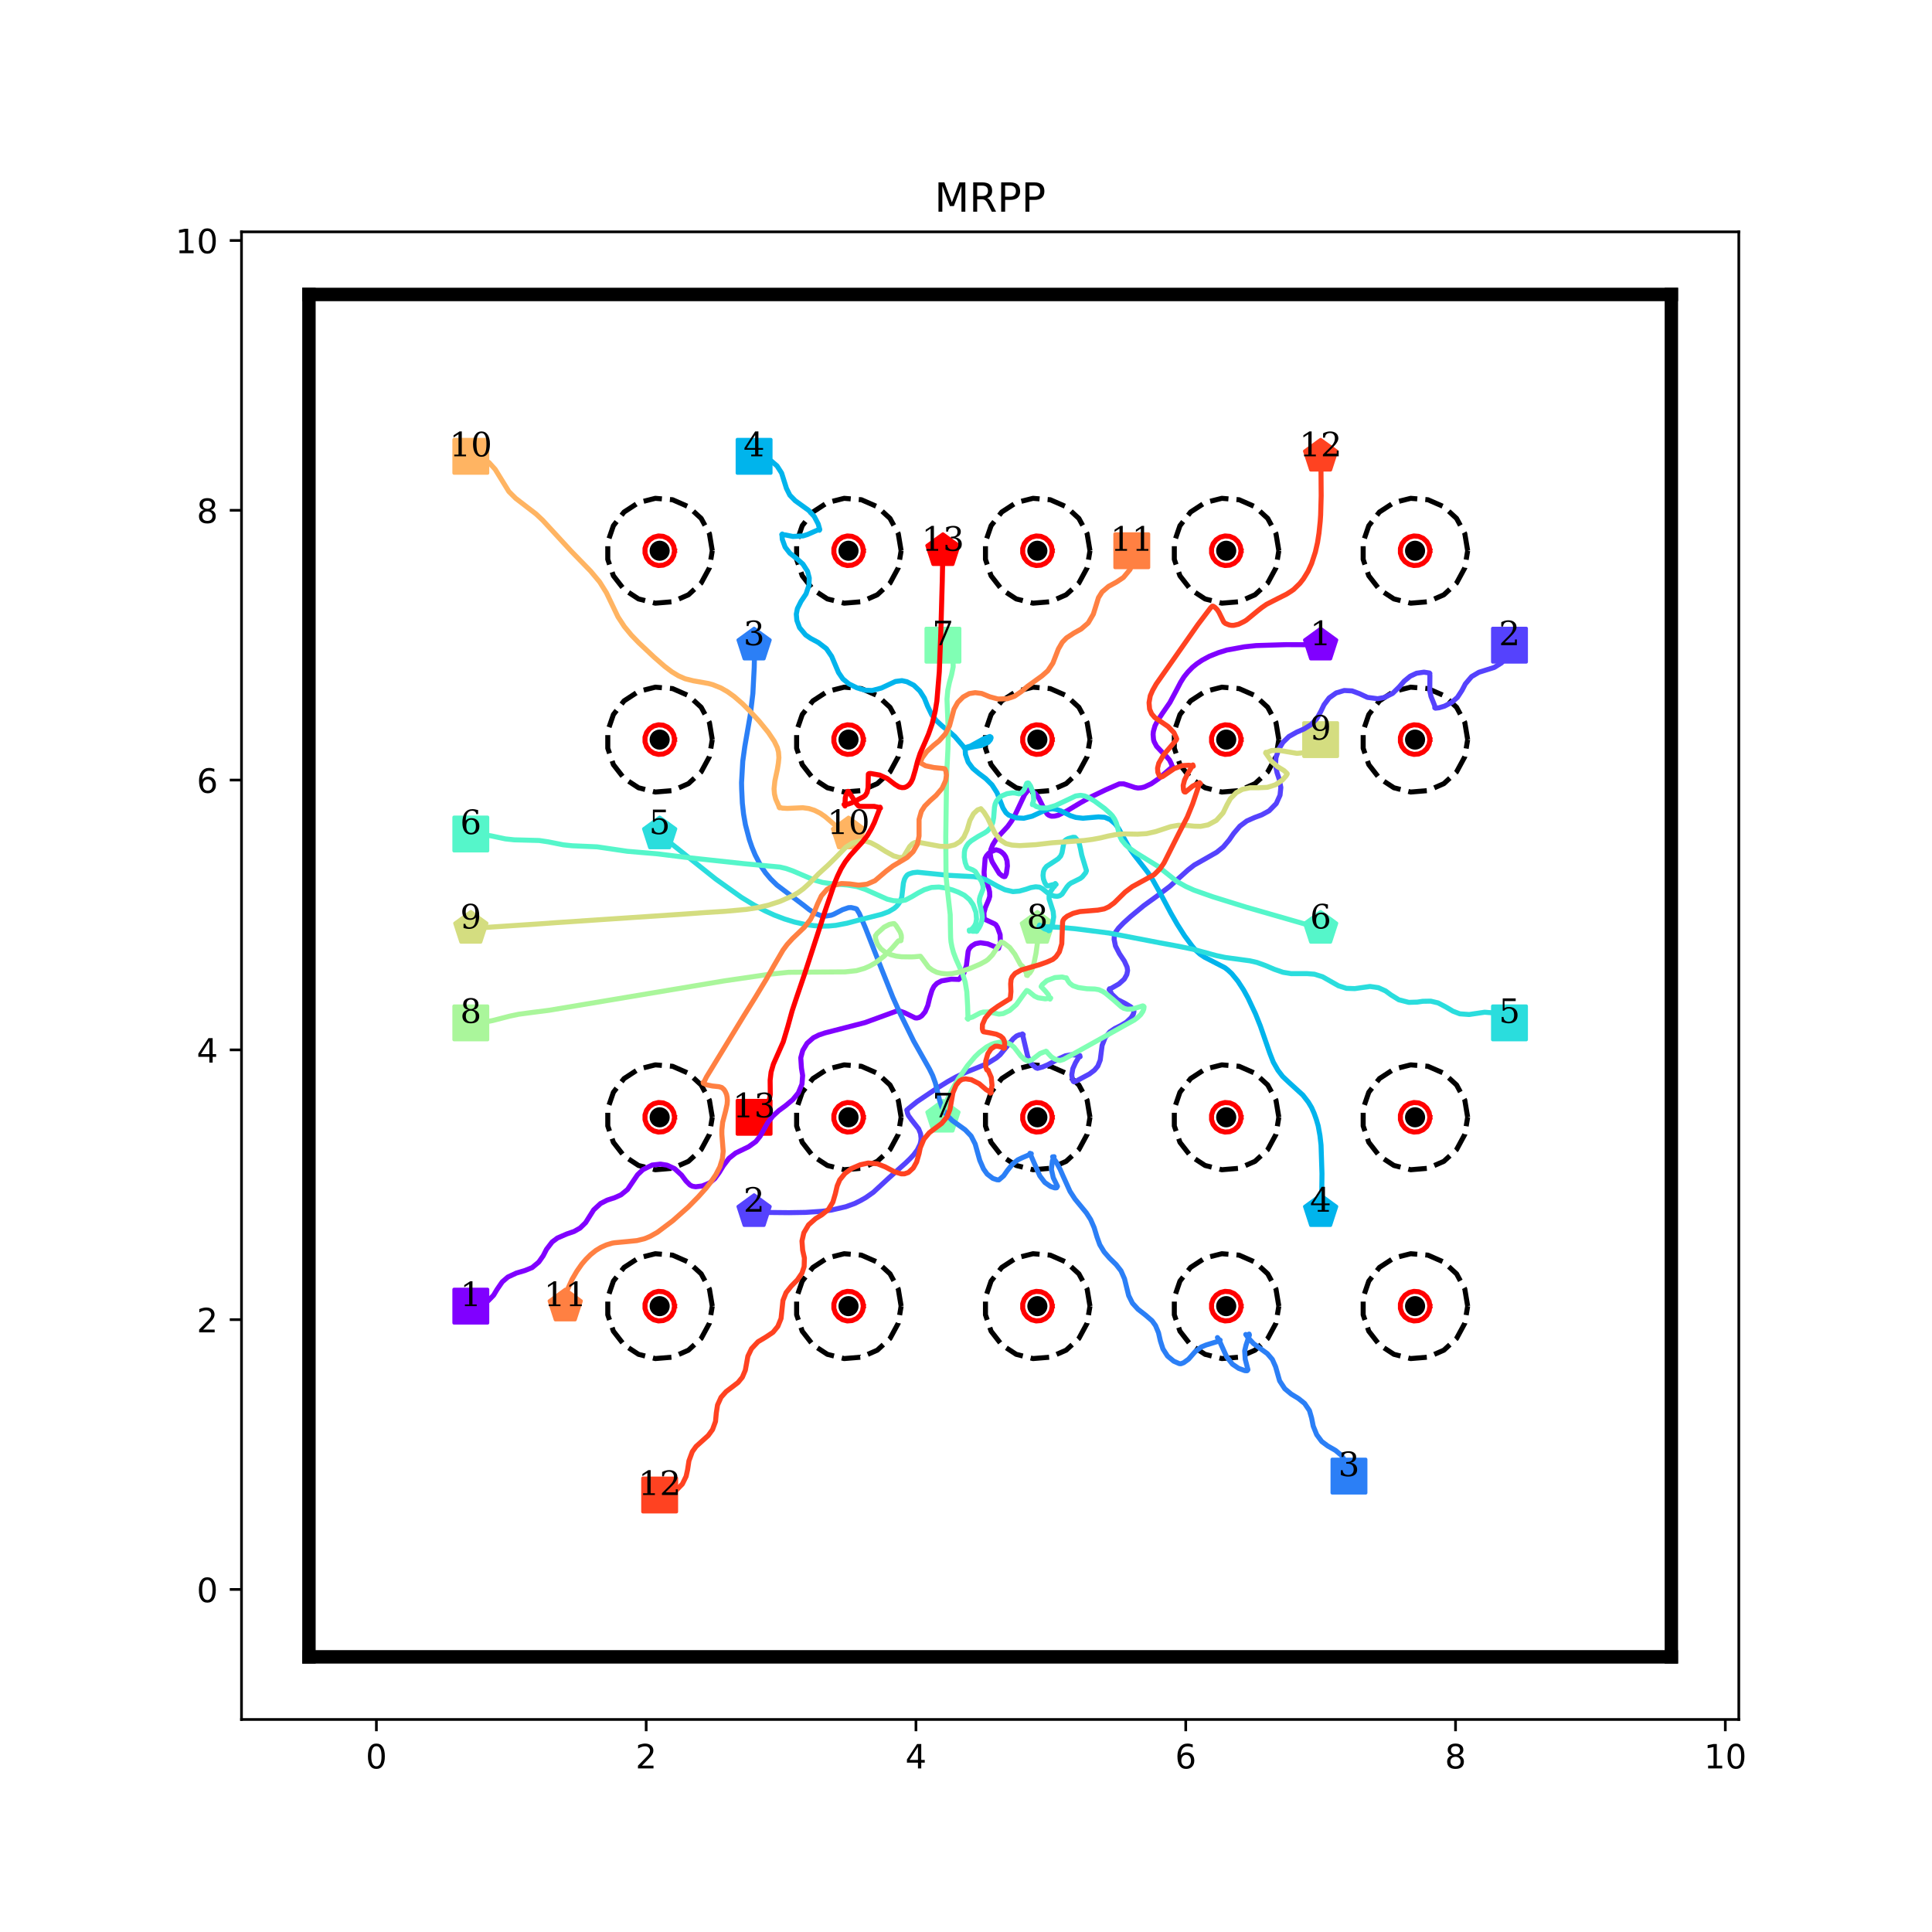<?xml version="1.0" encoding="utf-8" standalone="no"?>
<!DOCTYPE svg PUBLIC "-//W3C//DTD SVG 1.1//EN"
  "http://www.w3.org/Graphics/SVG/1.1/DTD/svg11.dtd">
<!-- Created with matplotlib (http://matplotlib.org/) -->
<svg height="576pt" version="1.1" viewBox="0 0 576 576" width="576pt" xmlns="http://www.w3.org/2000/svg" xmlns:xlink="http://www.w3.org/1999/xlink">
 <defs>
  <style type="text/css">
*{stroke-linecap:butt;stroke-linejoin:round;}
  </style>
 </defs>
 <g id="figure_1">
  <g id="patch_1">
   <path d="M 0 576 
L 576 576 
L 576 0 
L 0 0 
z
" style="fill:#ffffff;"/>
  </g>
  <g id="axes_1">
   <g id="patch_2">
    <path d="M 72 512.64 
L 518.4 512.64 
L 518.4 69.12 
L 72 69.12 
z
" style="fill:#ffffff;"/>
   </g>
   <g id="matplotlib.axis_1">
    <g id="xtick_1">
     <g id="line2d_1">
      <defs>
       <path d="M 0 0 
L 0 3.5 
" id="m16451ba9fb" style="stroke:#000000;stroke-width:0.8;"/>
      </defs>
      <g>
       <use style="stroke:#000000;stroke-width:0.8;" x="112.216" xlink:href="#m16451ba9fb" y="512.64"/>
      </g>
     </g>
     <g id="text_1">
      <!-- 0 -->
      <defs>
       <path d="M 31.781 66.406 
Q 24.172 66.406 20.328 58.906 
Q 16.5 51.422 16.5 36.375 
Q 16.5 21.391 20.328 13.891 
Q 24.172 6.391 31.781 6.391 
Q 39.453 6.391 43.281 13.891 
Q 47.125 21.391 47.125 36.375 
Q 47.125 51.422 43.281 58.906 
Q 39.453 66.406 31.781 66.406 
z
M 31.781 74.219 
Q 44.047 74.219 50.516 64.516 
Q 56.984 54.828 56.984 36.375 
Q 56.984 17.969 50.516 8.266 
Q 44.047 -1.422 31.781 -1.422 
Q 19.531 -1.422 13.062 8.266 
Q 6.594 17.969 6.594 36.375 
Q 6.594 54.828 13.062 64.516 
Q 19.531 74.219 31.781 74.219 
z
" id="DejaVuSans-30"/>
      </defs>
      <g transform="translate(109.035 527.238)scale(0.1 -0.1)">
       <use xlink:href="#DejaVuSans-30"/>
      </g>
     </g>
    </g>
    <g id="xtick_2">
     <g id="line2d_2">
      <g>
       <use style="stroke:#000000;stroke-width:0.8;" x="192.649" xlink:href="#m16451ba9fb" y="512.64"/>
      </g>
     </g>
     <g id="text_2">
      <!-- 2 -->
      <defs>
       <path d="M 19.188 8.297 
L 53.609 8.297 
L 53.609 0 
L 7.328 0 
L 7.328 8.297 
Q 12.938 14.109 22.625 23.891 
Q 32.328 33.688 34.812 36.531 
Q 39.547 41.844 41.422 45.531 
Q 43.312 49.219 43.312 52.781 
Q 43.312 58.594 39.234 62.25 
Q 35.156 65.922 28.609 65.922 
Q 23.969 65.922 18.812 64.312 
Q 13.672 62.703 7.812 59.422 
L 7.812 69.391 
Q 13.766 71.781 18.938 73 
Q 24.125 74.219 28.422 74.219 
Q 39.75 74.219 46.484 68.547 
Q 53.219 62.891 53.219 53.422 
Q 53.219 48.922 51.531 44.891 
Q 49.859 40.875 45.406 35.406 
Q 44.188 33.984 37.641 27.219 
Q 31.109 20.453 19.188 8.297 
z
" id="DejaVuSans-32"/>
      </defs>
      <g transform="translate(189.467 527.238)scale(0.1 -0.1)">
       <use xlink:href="#DejaVuSans-32"/>
      </g>
     </g>
    </g>
    <g id="xtick_3">
     <g id="line2d_3">
      <g>
       <use style="stroke:#000000;stroke-width:0.8;" x="273.081" xlink:href="#m16451ba9fb" y="512.64"/>
      </g>
     </g>
     <g id="text_3">
      <!-- 4 -->
      <defs>
       <path d="M 37.797 64.312 
L 12.891 25.391 
L 37.797 25.391 
z
M 35.203 72.906 
L 47.609 72.906 
L 47.609 25.391 
L 58.016 25.391 
L 58.016 17.188 
L 47.609 17.188 
L 47.609 0 
L 37.797 0 
L 37.797 17.188 
L 4.891 17.188 
L 4.891 26.703 
z
" id="DejaVuSans-34"/>
      </defs>
      <g transform="translate(269.9 527.238)scale(0.1 -0.1)">
       <use xlink:href="#DejaVuSans-34"/>
      </g>
     </g>
    </g>
    <g id="xtick_4">
     <g id="line2d_4">
      <g>
       <use style="stroke:#000000;stroke-width:0.8;" x="353.514" xlink:href="#m16451ba9fb" y="512.64"/>
      </g>
     </g>
     <g id="text_4">
      <!-- 6 -->
      <defs>
       <path d="M 33.016 40.375 
Q 26.375 40.375 22.484 35.828 
Q 18.609 31.297 18.609 23.391 
Q 18.609 15.531 22.484 10.953 
Q 26.375 6.391 33.016 6.391 
Q 39.656 6.391 43.531 10.953 
Q 47.406 15.531 47.406 23.391 
Q 47.406 31.297 43.531 35.828 
Q 39.656 40.375 33.016 40.375 
z
M 52.594 71.297 
L 52.594 62.312 
Q 48.875 64.062 45.094 64.984 
Q 41.312 65.922 37.594 65.922 
Q 27.828 65.922 22.672 59.328 
Q 17.531 52.734 16.797 39.406 
Q 19.672 43.656 24.016 45.922 
Q 28.375 48.188 33.594 48.188 
Q 44.578 48.188 50.953 41.516 
Q 57.328 34.859 57.328 23.391 
Q 57.328 12.156 50.688 5.359 
Q 44.047 -1.422 33.016 -1.422 
Q 20.359 -1.422 13.672 8.266 
Q 6.984 17.969 6.984 36.375 
Q 6.984 53.656 15.188 63.938 
Q 23.391 74.219 37.203 74.219 
Q 40.922 74.219 44.703 73.484 
Q 48.484 72.75 52.594 71.297 
z
" id="DejaVuSans-36"/>
      </defs>
      <g transform="translate(350.332 527.238)scale(0.1 -0.1)">
       <use xlink:href="#DejaVuSans-36"/>
      </g>
     </g>
    </g>
    <g id="xtick_5">
     <g id="line2d_5">
      <g>
       <use style="stroke:#000000;stroke-width:0.8;" x="433.946" xlink:href="#m16451ba9fb" y="512.64"/>
      </g>
     </g>
     <g id="text_5">
      <!-- 8 -->
      <defs>
       <path d="M 31.781 34.625 
Q 24.75 34.625 20.719 30.859 
Q 16.703 27.094 16.703 20.516 
Q 16.703 13.922 20.719 10.156 
Q 24.75 6.391 31.781 6.391 
Q 38.812 6.391 42.859 10.172 
Q 46.922 13.969 46.922 20.516 
Q 46.922 27.094 42.891 30.859 
Q 38.875 34.625 31.781 34.625 
z
M 21.922 38.812 
Q 15.578 40.375 12.031 44.719 
Q 8.5 49.078 8.5 55.328 
Q 8.5 64.062 14.719 69.141 
Q 20.953 74.219 31.781 74.219 
Q 42.672 74.219 48.875 69.141 
Q 55.078 64.062 55.078 55.328 
Q 55.078 49.078 51.531 44.719 
Q 48 40.375 41.703 38.812 
Q 48.828 37.156 52.797 32.312 
Q 56.781 27.484 56.781 20.516 
Q 56.781 9.906 50.312 4.234 
Q 43.844 -1.422 31.781 -1.422 
Q 19.734 -1.422 13.25 4.234 
Q 6.781 9.906 6.781 20.516 
Q 6.781 27.484 10.781 32.312 
Q 14.797 37.156 21.922 38.812 
z
M 18.312 54.391 
Q 18.312 48.734 21.844 45.562 
Q 25.391 42.391 31.781 42.391 
Q 38.141 42.391 41.719 45.562 
Q 45.312 48.734 45.312 54.391 
Q 45.312 60.062 41.719 63.234 
Q 38.141 66.406 31.781 66.406 
Q 25.391 66.406 21.844 63.234 
Q 18.312 60.062 18.312 54.391 
z
" id="DejaVuSans-38"/>
      </defs>
      <g transform="translate(430.765 527.238)scale(0.1 -0.1)">
       <use xlink:href="#DejaVuSans-38"/>
      </g>
     </g>
    </g>
    <g id="xtick_6">
     <g id="line2d_6">
      <g>
       <use style="stroke:#000000;stroke-width:0.8;" x="514.378" xlink:href="#m16451ba9fb" y="512.64"/>
      </g>
     </g>
     <g id="text_6">
      <!-- 10 -->
      <defs>
       <path d="M 12.406 8.297 
L 28.516 8.297 
L 28.516 63.922 
L 10.984 60.406 
L 10.984 69.391 
L 28.422 72.906 
L 38.281 72.906 
L 38.281 8.297 
L 54.391 8.297 
L 54.391 0 
L 12.406 0 
z
" id="DejaVuSans-31"/>
      </defs>
      <g transform="translate(508.016 527.238)scale(0.1 -0.1)">
       <use xlink:href="#DejaVuSans-31"/>
       <use x="63.623" xlink:href="#DejaVuSans-30"/>
      </g>
     </g>
    </g>
   </g>
   <g id="matplotlib.axis_2">
    <g id="ytick_1">
     <g id="line2d_7">
      <defs>
       <path d="M 0 0 
L -3.5 0 
" id="m421964a6b6" style="stroke:#000000;stroke-width:0.8;"/>
      </defs>
      <g>
       <use style="stroke:#000000;stroke-width:0.8;" x="72" xlink:href="#m421964a6b6" y="473.864"/>
      </g>
     </g>
     <g id="text_7">
      <!-- 0 -->
      <g transform="translate(58.638 477.663)scale(0.1 -0.1)">
       <use xlink:href="#DejaVuSans-30"/>
      </g>
     </g>
    </g>
    <g id="ytick_2">
     <g id="line2d_8">
      <g>
       <use style="stroke:#000000;stroke-width:0.8;" x="72" xlink:href="#m421964a6b6" y="393.431"/>
      </g>
     </g>
     <g id="text_8">
      <!-- 2 -->
      <g transform="translate(58.638 397.231)scale(0.1 -0.1)">
       <use xlink:href="#DejaVuSans-32"/>
      </g>
     </g>
    </g>
    <g id="ytick_3">
     <g id="line2d_9">
      <g>
       <use style="stroke:#000000;stroke-width:0.8;" x="72" xlink:href="#m421964a6b6" y="312.999"/>
      </g>
     </g>
     <g id="text_9">
      <!-- 4 -->
      <g transform="translate(58.638 316.798)scale(0.1 -0.1)">
       <use xlink:href="#DejaVuSans-34"/>
      </g>
     </g>
    </g>
    <g id="ytick_4">
     <g id="line2d_10">
      <g>
       <use style="stroke:#000000;stroke-width:0.8;" x="72" xlink:href="#m421964a6b6" y="232.566"/>
      </g>
     </g>
     <g id="text_10">
      <!-- 6 -->
      <g transform="translate(58.638 236.366)scale(0.1 -0.1)">
       <use xlink:href="#DejaVuSans-36"/>
      </g>
     </g>
    </g>
    <g id="ytick_5">
     <g id="line2d_11">
      <g>
       <use style="stroke:#000000;stroke-width:0.8;" x="72" xlink:href="#m421964a6b6" y="152.134"/>
      </g>
     </g>
     <g id="text_11">
      <!-- 8 -->
      <g transform="translate(58.638 155.933)scale(0.1 -0.1)">
       <use xlink:href="#DejaVuSans-38"/>
      </g>
     </g>
    </g>
    <g id="ytick_6">
     <g id="line2d_12">
      <g>
       <use style="stroke:#000000;stroke-width:0.8;" x="72" xlink:href="#m421964a6b6" y="71.702"/>
      </g>
     </g>
     <g id="text_12">
      <!-- 10 -->
      <g transform="translate(52.275 75.501)scale(0.1 -0.1)">
       <use xlink:href="#DejaVuSans-31"/>
       <use x="63.623" xlink:href="#DejaVuSans-30"/>
      </g>
     </g>
    </g>
   </g>
   <g id="line2d_13">
    <path clip-path="url(#p0bc1a7ad5d)" d="M 140.368 389.41 
" style="fill:none;stroke:#1f77b4;stroke-linecap:square;stroke-width:1.5;"/>
    <defs>
     <path d="M -5 5 
L 5 5 
L 5 -5 
L -5 -5 
z
" id="m59661f6c87" style="stroke:#8000ff;stroke-linejoin:miter;"/>
    </defs>
    <g clip-path="url(#p0bc1a7ad5d)">
     <use style="fill:#8000ff;stroke:#8000ff;stroke-linejoin:miter;" x="140.368" xlink:href="#m59661f6c87" y="389.41"/>
    </g>
   </g>
   <g id="line2d_14">
    <path clip-path="url(#p0bc1a7ad5d)" d="M 393.73 192.35 
" style="fill:none;stroke:#ff7f0e;stroke-linecap:square;stroke-width:1.5;"/>
    <defs>
     <path d="M 0 -5 
L -4.755 -1.545 
L -2.939 4.045 
L 2.939 4.045 
L 4.755 -1.545 
z
" id="mb9fc4c15a0" style="stroke:#8000ff;stroke-linejoin:miter;"/>
    </defs>
    <g clip-path="url(#p0bc1a7ad5d)">
     <use style="fill:#8000ff;stroke:#8000ff;stroke-linejoin:miter;" x="393.73" xlink:href="#mb9fc4c15a0" y="192.35"/>
    </g>
   </g>
   <g id="line2d_15">
    <path clip-path="url(#p0bc1a7ad5d)" d="M 450.032 192.35 
" style="fill:none;stroke:#2ca02c;stroke-linecap:square;stroke-width:1.5;"/>
    <defs>
     <path d="M -5 5 
L 5 5 
L 5 -5 
L -5 -5 
z
" id="mcbe202ca40" style="stroke:#5542fd;stroke-linejoin:miter;"/>
    </defs>
    <g clip-path="url(#p0bc1a7ad5d)">
     <use style="fill:#5542fd;stroke:#5542fd;stroke-linejoin:miter;" x="450.032" xlink:href="#mcbe202ca40" y="192.35"/>
    </g>
   </g>
   <g id="line2d_16">
    <path clip-path="url(#p0bc1a7ad5d)" d="M 224.822 361.258 
" style="fill:none;stroke:#d62728;stroke-linecap:square;stroke-width:1.5;"/>
    <defs>
     <path d="M 0 -5 
L -4.755 -1.545 
L -2.939 4.045 
L 2.939 4.045 
L 4.755 -1.545 
z
" id="md765bd610f" style="stroke:#5542fd;stroke-linejoin:miter;"/>
    </defs>
    <g clip-path="url(#p0bc1a7ad5d)">
     <use style="fill:#5542fd;stroke:#5542fd;stroke-linejoin:miter;" x="224.822" xlink:href="#md765bd610f" y="361.258"/>
    </g>
   </g>
   <g id="line2d_17">
    <path clip-path="url(#p0bc1a7ad5d)" d="M 402.175 440.082 
" style="fill:none;stroke:#9467bd;stroke-linecap:square;stroke-width:1.5;"/>
    <defs>
     <path d="M -5 5 
L 5 5 
L 5 -5 
L -5 -5 
z
" id="m99beaefccd" style="stroke:#2b7ff6;stroke-linejoin:miter;"/>
    </defs>
    <g clip-path="url(#p0bc1a7ad5d)">
     <use style="fill:#2b7ff6;stroke:#2b7ff6;stroke-linejoin:miter;" x="402.175" xlink:href="#m99beaefccd" y="440.082"/>
    </g>
   </g>
   <g id="line2d_18">
    <path clip-path="url(#p0bc1a7ad5d)" d="M 224.822 192.35 
" style="fill:none;stroke:#8c564b;stroke-linecap:square;stroke-width:1.5;"/>
    <defs>
     <path d="M 0 -5 
L -4.755 -1.545 
L -2.939 4.045 
L 2.939 4.045 
L 4.755 -1.545 
z
" id="m871ebf846f" style="stroke:#2b7ff6;stroke-linejoin:miter;"/>
    </defs>
    <g clip-path="url(#p0bc1a7ad5d)">
     <use style="fill:#2b7ff6;stroke:#2b7ff6;stroke-linejoin:miter;" x="224.822" xlink:href="#m871ebf846f" y="192.35"/>
    </g>
   </g>
   <g id="line2d_19">
    <path clip-path="url(#p0bc1a7ad5d)" d="M 224.822 136.048 
" style="fill:none;stroke:#e377c2;stroke-linecap:square;stroke-width:1.5;"/>
    <defs>
     <path d="M -5 5 
L 5 5 
L 5 -5 
L -5 -5 
z
" id="m95bec1b27f" style="stroke:#00b4ec;stroke-linejoin:miter;"/>
    </defs>
    <g clip-path="url(#p0bc1a7ad5d)">
     <use style="fill:#00b4ec;stroke:#00b4ec;stroke-linejoin:miter;" x="224.822" xlink:href="#m95bec1b27f" y="136.048"/>
    </g>
   </g>
   <g id="line2d_20">
    <path clip-path="url(#p0bc1a7ad5d)" d="M 393.73 361.258 
" style="fill:none;stroke:#7f7f7f;stroke-linecap:square;stroke-width:1.5;"/>
    <defs>
     <path d="M 0 -5 
L -4.755 -1.545 
L -2.939 4.045 
L 2.939 4.045 
L 4.755 -1.545 
z
" id="mb935bc87aa" style="stroke:#00b4ec;stroke-linejoin:miter;"/>
    </defs>
    <g clip-path="url(#p0bc1a7ad5d)">
     <use style="fill:#00b4ec;stroke:#00b4ec;stroke-linejoin:miter;" x="393.73" xlink:href="#mb935bc87aa" y="361.258"/>
    </g>
   </g>
   <g id="line2d_21">
    <path clip-path="url(#p0bc1a7ad5d)" d="M 450.032 304.956 
" style="fill:none;stroke:#bcbd22;stroke-linecap:square;stroke-width:1.5;"/>
    <defs>
     <path d="M -5 5 
L 5 5 
L 5 -5 
L -5 -5 
z
" id="m4804277662" style="stroke:#2adddd;stroke-linejoin:miter;"/>
    </defs>
    <g clip-path="url(#p0bc1a7ad5d)">
     <use style="fill:#2adddd;stroke:#2adddd;stroke-linejoin:miter;" x="450.032" xlink:href="#m4804277662" y="304.956"/>
    </g>
   </g>
   <g id="line2d_22">
    <path clip-path="url(#p0bc1a7ad5d)" d="M 196.67 248.653 
" style="fill:none;stroke:#17becf;stroke-linecap:square;stroke-width:1.5;"/>
    <defs>
     <path d="M 0 -5 
L -4.755 -1.545 
L -2.939 4.045 
L 2.939 4.045 
L 4.755 -1.545 
z
" id="ma3a18d3c3f" style="stroke:#2adddd;stroke-linejoin:miter;"/>
    </defs>
    <g clip-path="url(#p0bc1a7ad5d)">
     <use style="fill:#2adddd;stroke:#2adddd;stroke-linejoin:miter;" x="196.67" xlink:href="#ma3a18d3c3f" y="248.653"/>
    </g>
   </g>
   <g id="line2d_23">
    <path clip-path="url(#p0bc1a7ad5d)" d="M 140.368 248.653 
" style="fill:none;stroke:#1f77b4;stroke-linecap:square;stroke-width:1.5;"/>
    <defs>
     <path d="M -5 5 
L 5 5 
L 5 -5 
L -5 -5 
z
" id="m75eedc0e4d" style="stroke:#55f6ca;stroke-linejoin:miter;"/>
    </defs>
    <g clip-path="url(#p0bc1a7ad5d)">
     <use style="fill:#55f6ca;stroke:#55f6ca;stroke-linejoin:miter;" x="140.368" xlink:href="#m75eedc0e4d" y="248.653"/>
    </g>
   </g>
   <g id="line2d_24">
    <path clip-path="url(#p0bc1a7ad5d)" d="M 393.73 276.804 
" style="fill:none;stroke:#ff7f0e;stroke-linecap:square;stroke-width:1.5;"/>
    <defs>
     <path d="M 0 -5 
L -4.755 -1.545 
L -2.939 4.045 
L 2.939 4.045 
L 4.755 -1.545 
z
" id="m9eafa3fde4" style="stroke:#55f6ca;stroke-linejoin:miter;"/>
    </defs>
    <g clip-path="url(#p0bc1a7ad5d)">
     <use style="fill:#55f6ca;stroke:#55f6ca;stroke-linejoin:miter;" x="393.73" xlink:href="#m9eafa3fde4" y="276.804"/>
    </g>
   </g>
   <g id="line2d_25">
    <path clip-path="url(#p0bc1a7ad5d)" d="M 281.124 192.35 
" style="fill:none;stroke:#2ca02c;stroke-linecap:square;stroke-width:1.5;"/>
    <defs>
     <path d="M -5 5 
L 5 5 
L 5 -5 
L -5 -5 
z
" id="m9242202cb6" style="stroke:#80ffb4;stroke-linejoin:miter;"/>
    </defs>
    <g clip-path="url(#p0bc1a7ad5d)">
     <use style="fill:#80ffb4;stroke:#80ffb4;stroke-linejoin:miter;" x="281.124" xlink:href="#m9242202cb6" y="192.35"/>
    </g>
   </g>
   <g id="line2d_26">
    <path clip-path="url(#p0bc1a7ad5d)" d="M 281.124 333.107 
" style="fill:none;stroke:#d62728;stroke-linecap:square;stroke-width:1.5;"/>
    <defs>
     <path d="M 0 -5 
L -4.755 -1.545 
L -2.939 4.045 
L 2.939 4.045 
L 4.755 -1.545 
z
" id="m11a4daae97" style="stroke:#80ffb4;stroke-linejoin:miter;"/>
    </defs>
    <g clip-path="url(#p0bc1a7ad5d)">
     <use style="fill:#80ffb4;stroke:#80ffb4;stroke-linejoin:miter;" x="281.124" xlink:href="#m11a4daae97" y="333.107"/>
    </g>
   </g>
   <g id="line2d_27">
    <path clip-path="url(#p0bc1a7ad5d)" d="M 140.368 304.956 
" style="fill:none;stroke:#9467bd;stroke-linecap:square;stroke-width:1.5;"/>
    <defs>
     <path d="M -5 5 
L 5 5 
L 5 -5 
L -5 -5 
z
" id="mc50b160f7d" style="stroke:#aaf69b;stroke-linejoin:miter;"/>
    </defs>
    <g clip-path="url(#p0bc1a7ad5d)">
     <use style="fill:#aaf69b;stroke:#aaf69b;stroke-linejoin:miter;" x="140.368" xlink:href="#mc50b160f7d" y="304.956"/>
    </g>
   </g>
   <g id="line2d_28">
    <path clip-path="url(#p0bc1a7ad5d)" d="M 309.276 276.804 
" style="fill:none;stroke:#8c564b;stroke-linecap:square;stroke-width:1.5;"/>
    <defs>
     <path d="M 0 -5 
L -4.755 -1.545 
L -2.939 4.045 
L 2.939 4.045 
L 4.755 -1.545 
z
" id="m42e4625df9" style="stroke:#aaf69b;stroke-linejoin:miter;"/>
    </defs>
    <g clip-path="url(#p0bc1a7ad5d)">
     <use style="fill:#aaf69b;stroke:#aaf69b;stroke-linejoin:miter;" x="309.276" xlink:href="#m42e4625df9" y="276.804"/>
    </g>
   </g>
   <g id="line2d_29">
    <path clip-path="url(#p0bc1a7ad5d)" d="M 393.73 220.502 
" style="fill:none;stroke:#e377c2;stroke-linecap:square;stroke-width:1.5;"/>
    <defs>
     <path d="M -5 5 
L 5 5 
L 5 -5 
L -5 -5 
z
" id="mdbcf62c830" style="stroke:#d4dd80;stroke-linejoin:miter;"/>
    </defs>
    <g clip-path="url(#p0bc1a7ad5d)">
     <use style="fill:#d4dd80;stroke:#d4dd80;stroke-linejoin:miter;" x="393.73" xlink:href="#mdbcf62c830" y="220.502"/>
    </g>
   </g>
   <g id="line2d_30">
    <path clip-path="url(#p0bc1a7ad5d)" d="M 140.368 276.804 
" style="fill:none;stroke:#7f7f7f;stroke-linecap:square;stroke-width:1.5;"/>
    <defs>
     <path d="M 0 -5 
L -4.755 -1.545 
L -2.939 4.045 
L 2.939 4.045 
L 4.755 -1.545 
z
" id="m6231e241a4" style="stroke:#d4dd80;stroke-linejoin:miter;"/>
    </defs>
    <g clip-path="url(#p0bc1a7ad5d)">
     <use style="fill:#d4dd80;stroke:#d4dd80;stroke-linejoin:miter;" x="140.368" xlink:href="#m6231e241a4" y="276.804"/>
    </g>
   </g>
   <g id="line2d_31">
    <path clip-path="url(#p0bc1a7ad5d)" d="M 140.368 136.048 
" style="fill:none;stroke:#bcbd22;stroke-linecap:square;stroke-width:1.5;"/>
    <defs>
     <path d="M -5 5 
L 5 5 
L 5 -5 
L -5 -5 
z
" id="mfc63e77e3c" style="stroke:#ffb462;stroke-linejoin:miter;"/>
    </defs>
    <g clip-path="url(#p0bc1a7ad5d)">
     <use style="fill:#ffb462;stroke:#ffb462;stroke-linejoin:miter;" x="140.368" xlink:href="#mfc63e77e3c" y="136.048"/>
    </g>
   </g>
   <g id="line2d_32">
    <path clip-path="url(#p0bc1a7ad5d)" d="M 252.973 248.653 
" style="fill:none;stroke:#17becf;stroke-linecap:square;stroke-width:1.5;"/>
    <defs>
     <path d="M 0 -5 
L -4.755 -1.545 
L -2.939 4.045 
L 2.939 4.045 
L 4.755 -1.545 
z
" id="m6f2d5c46cf" style="stroke:#ffb462;stroke-linejoin:miter;"/>
    </defs>
    <g clip-path="url(#p0bc1a7ad5d)">
     <use style="fill:#ffb462;stroke:#ffb462;stroke-linejoin:miter;" x="252.973" xlink:href="#m6f2d5c46cf" y="248.653"/>
    </g>
   </g>
   <g id="line2d_33">
    <path clip-path="url(#p0bc1a7ad5d)" d="M 337.427 164.199 
" style="fill:none;stroke:#1f77b4;stroke-linecap:square;stroke-width:1.5;"/>
    <defs>
     <path d="M -5 5 
L 5 5 
L 5 -5 
L -5 -5 
z
" id="me49668d640" style="stroke:#ff8042;stroke-linejoin:miter;"/>
    </defs>
    <g clip-path="url(#p0bc1a7ad5d)">
     <use style="fill:#ff8042;stroke:#ff8042;stroke-linejoin:miter;" x="337.427" xlink:href="#me49668d640" y="164.199"/>
    </g>
   </g>
   <g id="line2d_34">
    <path clip-path="url(#p0bc1a7ad5d)" d="M 168.519 389.41 
" style="fill:none;stroke:#ff7f0e;stroke-linecap:square;stroke-width:1.5;"/>
    <defs>
     <path d="M 0 -5 
L -4.755 -1.545 
L -2.939 4.045 
L 2.939 4.045 
L 4.755 -1.545 
z
" id="m2d63d443b5" style="stroke:#ff8042;stroke-linejoin:miter;"/>
    </defs>
    <g clip-path="url(#p0bc1a7ad5d)">
     <use style="fill:#ff8042;stroke:#ff8042;stroke-linejoin:miter;" x="168.519" xlink:href="#m2d63d443b5" y="389.41"/>
    </g>
   </g>
   <g id="line2d_35">
    <path clip-path="url(#p0bc1a7ad5d)" d="M 196.67 445.712 
" style="fill:none;stroke:#2ca02c;stroke-linecap:square;stroke-width:1.5;"/>
    <defs>
     <path d="M -5 5 
L 5 5 
L 5 -5 
L -5 -5 
z
" id="m93d9550fdd" style="stroke:#ff4221;stroke-linejoin:miter;"/>
    </defs>
    <g clip-path="url(#p0bc1a7ad5d)">
     <use style="fill:#ff4221;stroke:#ff4221;stroke-linejoin:miter;" x="196.67" xlink:href="#m93d9550fdd" y="445.712"/>
    </g>
   </g>
   <g id="line2d_36">
    <path clip-path="url(#p0bc1a7ad5d)" d="M 393.73 136.048 
" style="fill:none;stroke:#d62728;stroke-linecap:square;stroke-width:1.5;"/>
    <defs>
     <path d="M 0 -5 
L -4.755 -1.545 
L -2.939 4.045 
L 2.939 4.045 
L 4.755 -1.545 
z
" id="mcb2fec6fb9" style="stroke:#ff4221;stroke-linejoin:miter;"/>
    </defs>
    <g clip-path="url(#p0bc1a7ad5d)">
     <use style="fill:#ff4221;stroke:#ff4221;stroke-linejoin:miter;" x="393.73" xlink:href="#mcb2fec6fb9" y="136.048"/>
    </g>
   </g>
   <g id="line2d_37">
    <path clip-path="url(#p0bc1a7ad5d)" d="M 224.822 333.107 
" style="fill:none;stroke:#9467bd;stroke-linecap:square;stroke-width:1.5;"/>
    <defs>
     <path d="M -5 5 
L 5 5 
L 5 -5 
L -5 -5 
z
" id="mf96d9130df" style="stroke:#ff0000;stroke-linejoin:miter;"/>
    </defs>
    <g clip-path="url(#p0bc1a7ad5d)">
     <use style="fill:#ff0000;stroke:#ff0000;stroke-linejoin:miter;" x="224.822" xlink:href="#mf96d9130df" y="333.107"/>
    </g>
   </g>
   <g id="line2d_38">
    <path clip-path="url(#p0bc1a7ad5d)" d="M 281.124 164.199 
" style="fill:none;stroke:#8c564b;stroke-linecap:square;stroke-width:1.5;"/>
    <defs>
     <path d="M 0 -5 
L -4.755 -1.545 
L -2.939 4.045 
L 2.939 4.045 
L 4.755 -1.545 
z
" id="m1f19f6fc2b" style="stroke:#ff0000;stroke-linejoin:miter;"/>
    </defs>
    <g clip-path="url(#p0bc1a7ad5d)">
     <use style="fill:#ff0000;stroke:#ff0000;stroke-linejoin:miter;" x="281.124" xlink:href="#m1f19f6fc2b" y="164.199"/>
    </g>
   </g>
   <g id="line2d_39">
    <defs>
     <path d="M 0 2.5 
C 0.663 2.5 1.299 2.237 1.768 1.768 
C 2.237 1.299 2.5 0.663 2.5 0 
C 2.5 -0.663 2.237 -1.299 1.768 -1.768 
C 1.299 -2.237 0.663 -2.5 0 -2.5 
C -0.663 -2.5 -1.299 -2.237 -1.768 -1.768 
C -2.237 -1.299 -2.5 -0.663 -2.5 0 
C -2.5 0.663 -2.237 1.299 -1.768 1.768 
C -1.299 2.237 -0.663 2.5 0 2.5 
z
" id="mdb4a8de76c" style="stroke:#000000;"/>
    </defs>
    <g clip-path="url(#p0bc1a7ad5d)">
     <use style="stroke:#000000;" x="196.67" xlink:href="#mdb4a8de76c" y="389.41"/>
     <use style="stroke:#000000;" x="196.67" xlink:href="#mdb4a8de76c" y="333.107"/>
     <use style="stroke:#000000;" x="252.973" xlink:href="#mdb4a8de76c" y="389.41"/>
     <use style="stroke:#000000;" x="252.973" xlink:href="#mdb4a8de76c" y="333.107"/>
     <use style="stroke:#000000;" x="309.276" xlink:href="#mdb4a8de76c" y="389.41"/>
     <use style="stroke:#000000;" x="309.276" xlink:href="#mdb4a8de76c" y="333.107"/>
     <use style="stroke:#000000;" x="365.578" xlink:href="#mdb4a8de76c" y="389.41"/>
     <use style="stroke:#000000;" x="365.578" xlink:href="#mdb4a8de76c" y="333.107"/>
     <use style="stroke:#000000;" x="421.881" xlink:href="#mdb4a8de76c" y="389.41"/>
     <use style="stroke:#000000;" x="421.881" xlink:href="#mdb4a8de76c" y="333.107"/>
     <use style="stroke:#000000;" x="196.67" xlink:href="#mdb4a8de76c" y="220.502"/>
     <use style="stroke:#000000;" x="196.67" xlink:href="#mdb4a8de76c" y="164.199"/>
     <use style="stroke:#000000;" x="252.973" xlink:href="#mdb4a8de76c" y="220.502"/>
     <use style="stroke:#000000;" x="252.973" xlink:href="#mdb4a8de76c" y="164.199"/>
     <use style="stroke:#000000;" x="309.276" xlink:href="#mdb4a8de76c" y="220.502"/>
     <use style="stroke:#000000;" x="309.276" xlink:href="#mdb4a8de76c" y="164.199"/>
     <use style="stroke:#000000;" x="365.578" xlink:href="#mdb4a8de76c" y="220.502"/>
     <use style="stroke:#000000;" x="365.578" xlink:href="#mdb4a8de76c" y="164.199"/>
     <use style="stroke:#000000;" x="421.881" xlink:href="#mdb4a8de76c" y="220.502"/>
     <use style="stroke:#000000;" x="421.881" xlink:href="#mdb4a8de76c" y="164.199"/>
    </g>
   </g>
   <g id="line2d_40">
    <path clip-path="url(#p0bc1a7ad5d)" d="M 212.355 389.41 
L 211.505 384.317 
L 209.047 379.776 
L 205.249 376.279 
L 200.521 374.205 
L 195.375 373.779 
L 190.37 375.046 
L 186.048 377.87 
L 182.876 381.945 
L 181.2 386.828 
L 181.2 391.991 
L 182.876 396.875 
L 186.048 400.949 
L 190.37 403.773 
L 195.375 405.04 
L 200.521 404.614 
L 205.249 402.54 
L 209.047 399.043 
L 211.505 394.502 
L 212.355 389.41 
" style="fill:none;stroke:#000000;stroke-dasharray:5.55,2.4;stroke-dashoffset:0;stroke-width:1.5;"/>
   </g>
   <g id="line2d_41">
    <path clip-path="url(#p0bc1a7ad5d)" d="M 201.094 389.41 
L 200.854 387.973 
L 200.161 386.693 
L 199.09 385.706 
L 197.756 385.121 
L 196.305 385.001 
L 194.893 385.359 
L 193.674 386.155 
L 192.78 387.304 
L 192.307 388.682 
L 192.307 390.138 
L 192.78 391.515 
L 193.674 392.664 
L 194.893 393.461 
L 196.305 393.818 
L 197.756 393.698 
L 199.09 393.113 
L 200.161 392.127 
L 200.854 390.846 
L 201.094 389.41 
" style="fill:none;stroke:#ff0000;stroke-linecap:square;stroke-width:1.5;"/>
   </g>
   <g id="line2d_42">
    <path clip-path="url(#p0bc1a7ad5d)" d="M 212.355 333.107 
L 211.505 328.014 
L 209.047 323.474 
L 205.249 319.977 
L 200.521 317.903 
L 195.375 317.476 
L 190.37 318.744 
L 186.048 321.568 
L 182.876 325.642 
L 181.2 330.525 
L 181.2 335.689 
L 182.876 340.572 
L 186.048 344.646 
L 190.37 347.47 
L 195.375 348.738 
L 200.521 348.311 
L 205.249 346.237 
L 209.047 342.741 
L 211.505 338.2 
L 212.355 333.107 
" style="fill:none;stroke:#000000;stroke-dasharray:5.55,2.4;stroke-dashoffset:0;stroke-width:1.5;"/>
   </g>
   <g id="line2d_43">
    <path clip-path="url(#p0bc1a7ad5d)" d="M 201.094 333.107 
L 200.854 331.671 
L 200.161 330.39 
L 199.09 329.404 
L 197.756 328.819 
L 196.305 328.698 
L 194.893 329.056 
L 193.674 329.852 
L 192.78 331.002 
L 192.307 332.379 
L 192.307 333.835 
L 192.78 335.213 
L 193.674 336.362 
L 194.893 337.158 
L 196.305 337.516 
L 197.756 337.395 
L 199.09 336.81 
L 200.161 335.824 
L 200.854 334.543 
L 201.094 333.107 
" style="fill:none;stroke:#ff0000;stroke-linecap:square;stroke-width:1.5;"/>
   </g>
   <g id="line2d_44">
    <path clip-path="url(#p0bc1a7ad5d)" d="M 268.657 389.41 
L 267.807 384.317 
L 265.35 379.776 
L 261.551 376.279 
L 256.823 374.205 
L 251.678 373.779 
L 246.673 375.046 
L 242.35 377.87 
L 239.179 381.945 
L 237.503 386.828 
L 237.503 391.991 
L 239.179 396.875 
L 242.35 400.949 
L 246.673 403.773 
L 251.678 405.04 
L 256.823 404.614 
L 261.551 402.54 
L 265.35 399.043 
L 267.807 394.502 
L 268.657 389.41 
" style="fill:none;stroke:#000000;stroke-dasharray:5.55,2.4;stroke-dashoffset:0;stroke-width:1.5;"/>
   </g>
   <g id="line2d_45">
    <path clip-path="url(#p0bc1a7ad5d)" d="M 257.397 389.41 
L 257.157 387.973 
L 256.464 386.693 
L 255.393 385.706 
L 254.059 385.121 
L 252.608 385.001 
L 251.196 385.359 
L 249.977 386.155 
L 249.082 387.304 
L 248.61 388.682 
L 248.61 390.138 
L 249.082 391.515 
L 249.977 392.664 
L 251.196 393.461 
L 252.608 393.818 
L 254.059 393.698 
L 255.393 393.113 
L 256.464 392.127 
L 257.157 390.846 
L 257.397 389.41 
" style="fill:none;stroke:#ff0000;stroke-linecap:square;stroke-width:1.5;"/>
   </g>
   <g id="line2d_46">
    <path clip-path="url(#p0bc1a7ad5d)" d="M 268.657 333.107 
L 267.807 328.014 
L 265.35 323.474 
L 261.551 319.977 
L 256.823 317.903 
L 251.678 317.476 
L 246.673 318.744 
L 242.35 321.568 
L 239.179 325.642 
L 237.503 330.525 
L 237.503 335.689 
L 239.179 340.572 
L 242.35 344.646 
L 246.673 347.47 
L 251.678 348.738 
L 256.823 348.311 
L 261.551 346.237 
L 265.35 342.741 
L 267.807 338.2 
L 268.657 333.107 
" style="fill:none;stroke:#000000;stroke-dasharray:5.55,2.4;stroke-dashoffset:0;stroke-width:1.5;"/>
   </g>
   <g id="line2d_47">
    <path clip-path="url(#p0bc1a7ad5d)" d="M 257.397 333.107 
L 257.157 331.671 
L 256.464 330.39 
L 255.393 329.404 
L 254.059 328.819 
L 252.608 328.698 
L 251.196 329.056 
L 249.977 329.852 
L 249.082 331.002 
L 248.61 332.379 
L 248.61 333.835 
L 249.082 335.213 
L 249.977 336.362 
L 251.196 337.158 
L 252.608 337.516 
L 254.059 337.395 
L 255.393 336.81 
L 256.464 335.824 
L 257.157 334.543 
L 257.397 333.107 
" style="fill:none;stroke:#ff0000;stroke-linecap:square;stroke-width:1.5;"/>
   </g>
   <g id="line2d_48">
    <path clip-path="url(#p0bc1a7ad5d)" d="M 324.96 389.41 
L 324.11 384.317 
L 321.653 379.776 
L 317.854 376.279 
L 313.126 374.205 
L 307.98 373.779 
L 302.975 375.046 
L 298.653 377.87 
L 295.482 381.945 
L 293.805 386.828 
L 293.805 391.991 
L 295.482 396.875 
L 298.653 400.949 
L 302.975 403.773 
L 307.98 405.04 
L 313.126 404.614 
L 317.854 402.54 
L 321.653 399.043 
L 324.11 394.502 
L 324.96 389.41 
" style="fill:none;stroke:#000000;stroke-dasharray:5.55,2.4;stroke-dashoffset:0;stroke-width:1.5;"/>
   </g>
   <g id="line2d_49">
    <path clip-path="url(#p0bc1a7ad5d)" d="M 313.699 389.41 
L 313.46 387.973 
L 312.767 386.693 
L 311.695 385.706 
L 310.362 385.121 
L 308.91 385.001 
L 307.499 385.359 
L 306.28 386.155 
L 305.385 387.304 
L 304.912 388.682 
L 304.912 390.138 
L 305.385 391.515 
L 306.28 392.664 
L 307.499 393.461 
L 308.91 393.818 
L 310.362 393.698 
L 311.695 393.113 
L 312.767 392.127 
L 313.46 390.846 
L 313.699 389.41 
" style="fill:none;stroke:#ff0000;stroke-linecap:square;stroke-width:1.5;"/>
   </g>
   <g id="line2d_50">
    <path clip-path="url(#p0bc1a7ad5d)" d="M 324.96 333.107 
L 324.11 328.014 
L 321.653 323.474 
L 317.854 319.977 
L 313.126 317.903 
L 307.98 317.476 
L 302.975 318.744 
L 298.653 321.568 
L 295.482 325.642 
L 293.805 330.525 
L 293.805 335.689 
L 295.482 340.572 
L 298.653 344.646 
L 302.975 347.47 
L 307.98 348.738 
L 313.126 348.311 
L 317.854 346.237 
L 321.653 342.741 
L 324.11 338.2 
L 324.96 333.107 
" style="fill:none;stroke:#000000;stroke-dasharray:5.55,2.4;stroke-dashoffset:0;stroke-width:1.5;"/>
   </g>
   <g id="line2d_51">
    <path clip-path="url(#p0bc1a7ad5d)" d="M 313.699 333.107 
L 313.46 331.671 
L 312.767 330.39 
L 311.695 329.404 
L 310.362 328.819 
L 308.91 328.698 
L 307.499 329.056 
L 306.28 329.852 
L 305.385 331.002 
L 304.912 332.379 
L 304.912 333.835 
L 305.385 335.213 
L 306.28 336.362 
L 307.499 337.158 
L 308.91 337.516 
L 310.362 337.395 
L 311.695 336.81 
L 312.767 335.824 
L 313.46 334.543 
L 313.699 333.107 
" style="fill:none;stroke:#ff0000;stroke-linecap:square;stroke-width:1.5;"/>
   </g>
   <g id="line2d_52">
    <path clip-path="url(#p0bc1a7ad5d)" d="M 381.263 389.41 
L 380.413 384.317 
L 377.956 379.776 
L 374.157 376.279 
L 369.429 374.205 
L 364.283 373.779 
L 359.278 375.046 
L 354.956 377.87 
L 351.784 381.945 
L 350.108 386.828 
L 350.108 391.991 
L 351.784 396.875 
L 354.956 400.949 
L 359.278 403.773 
L 364.283 405.04 
L 369.429 404.614 
L 374.157 402.54 
L 377.956 399.043 
L 380.413 394.502 
L 381.263 389.41 
" style="fill:none;stroke:#000000;stroke-dasharray:5.55,2.4;stroke-dashoffset:0;stroke-width:1.5;"/>
   </g>
   <g id="line2d_53">
    <path clip-path="url(#p0bc1a7ad5d)" d="M 370.002 389.41 
L 369.762 387.973 
L 369.069 386.693 
L 367.998 385.706 
L 366.664 385.121 
L 365.213 385.001 
L 363.801 385.359 
L 362.582 386.155 
L 361.688 387.304 
L 361.215 388.682 
L 361.215 390.138 
L 361.688 391.515 
L 362.582 392.664 
L 363.801 393.461 
L 365.213 393.818 
L 366.664 393.698 
L 367.998 393.113 
L 369.069 392.127 
L 369.762 390.846 
L 370.002 389.41 
" style="fill:none;stroke:#ff0000;stroke-linecap:square;stroke-width:1.5;"/>
   </g>
   <g id="line2d_54">
    <path clip-path="url(#p0bc1a7ad5d)" d="M 381.263 333.107 
L 380.413 328.014 
L 377.956 323.474 
L 374.157 319.977 
L 369.429 317.903 
L 364.283 317.476 
L 359.278 318.744 
L 354.956 321.568 
L 351.784 325.642 
L 350.108 330.525 
L 350.108 335.689 
L 351.784 340.572 
L 354.956 344.646 
L 359.278 347.47 
L 364.283 348.738 
L 369.429 348.311 
L 374.157 346.237 
L 377.956 342.741 
L 380.413 338.2 
L 381.263 333.107 
" style="fill:none;stroke:#000000;stroke-dasharray:5.55,2.4;stroke-dashoffset:0;stroke-width:1.5;"/>
   </g>
   <g id="line2d_55">
    <path clip-path="url(#p0bc1a7ad5d)" d="M 370.002 333.107 
L 369.762 331.671 
L 369.069 330.39 
L 367.998 329.404 
L 366.664 328.819 
L 365.213 328.698 
L 363.801 329.056 
L 362.582 329.852 
L 361.688 331.002 
L 361.215 332.379 
L 361.215 333.835 
L 361.688 335.213 
L 362.582 336.362 
L 363.801 337.158 
L 365.213 337.516 
L 366.664 337.395 
L 367.998 336.81 
L 369.069 335.824 
L 369.762 334.543 
L 370.002 333.107 
" style="fill:none;stroke:#ff0000;stroke-linecap:square;stroke-width:1.5;"/>
   </g>
   <g id="line2d_56">
    <path clip-path="url(#p0bc1a7ad5d)" d="M 437.565 389.41 
L 436.716 384.317 
L 434.258 379.776 
L 430.46 376.279 
L 425.731 374.205 
L 420.586 373.779 
L 415.581 375.046 
L 411.258 377.87 
L 408.087 381.945 
L 406.411 386.828 
L 406.411 391.991 
L 408.087 396.875 
L 411.258 400.949 
L 415.581 403.773 
L 420.586 405.04 
L 425.731 404.614 
L 430.46 402.54 
L 434.258 399.043 
L 436.716 394.502 
L 437.565 389.41 
" style="fill:none;stroke:#000000;stroke-dasharray:5.55,2.4;stroke-dashoffset:0;stroke-width:1.5;"/>
   </g>
   <g id="line2d_57">
    <path clip-path="url(#p0bc1a7ad5d)" d="M 426.305 389.41 
L 426.065 387.973 
L 425.372 386.693 
L 424.301 385.706 
L 422.967 385.121 
L 421.516 385.001 
L 420.104 385.359 
L 418.885 386.155 
L 417.99 387.304 
L 417.518 388.682 
L 417.518 390.138 
L 417.99 391.515 
L 418.885 392.664 
L 420.104 393.461 
L 421.516 393.818 
L 422.967 393.698 
L 424.301 393.113 
L 425.372 392.127 
L 426.065 390.846 
L 426.305 389.41 
" style="fill:none;stroke:#ff0000;stroke-linecap:square;stroke-width:1.5;"/>
   </g>
   <g id="line2d_58">
    <path clip-path="url(#p0bc1a7ad5d)" d="M 437.565 333.107 
L 436.716 328.014 
L 434.258 323.474 
L 430.46 319.977 
L 425.731 317.903 
L 420.586 317.476 
L 415.581 318.744 
L 411.258 321.568 
L 408.087 325.642 
L 406.411 330.525 
L 406.411 335.689 
L 408.087 340.572 
L 411.258 344.646 
L 415.581 347.47 
L 420.586 348.738 
L 425.731 348.311 
L 430.46 346.237 
L 434.258 342.741 
L 436.716 338.2 
L 437.565 333.107 
" style="fill:none;stroke:#000000;stroke-dasharray:5.55,2.4;stroke-dashoffset:0;stroke-width:1.5;"/>
   </g>
   <g id="line2d_59">
    <path clip-path="url(#p0bc1a7ad5d)" d="M 426.305 333.107 
L 426.065 331.671 
L 425.372 330.39 
L 424.301 329.404 
L 422.967 328.819 
L 421.516 328.698 
L 420.104 329.056 
L 418.885 329.852 
L 417.99 331.002 
L 417.518 332.379 
L 417.518 333.835 
L 417.99 335.213 
L 418.885 336.362 
L 420.104 337.158 
L 421.516 337.516 
L 422.967 337.395 
L 424.301 336.81 
L 425.372 335.824 
L 426.065 334.543 
L 426.305 333.107 
" style="fill:none;stroke:#ff0000;stroke-linecap:square;stroke-width:1.5;"/>
   </g>
   <g id="line2d_60">
    <path clip-path="url(#p0bc1a7ad5d)" d="M 212.355 220.502 
L 211.505 215.409 
L 209.047 210.868 
L 205.249 207.371 
L 200.521 205.297 
L 195.375 204.871 
L 190.37 206.138 
L 186.048 208.962 
L 182.876 213.037 
L 181.2 217.92 
L 181.2 223.083 
L 182.876 227.967 
L 186.048 232.041 
L 190.37 234.865 
L 195.375 236.132 
L 200.521 235.706 
L 205.249 233.632 
L 209.047 230.135 
L 211.505 225.594 
L 212.355 220.502 
" style="fill:none;stroke:#000000;stroke-dasharray:5.55,2.4;stroke-dashoffset:0;stroke-width:1.5;"/>
   </g>
   <g id="line2d_61">
    <path clip-path="url(#p0bc1a7ad5d)" d="M 201.094 220.502 
L 200.854 219.065 
L 200.161 217.784 
L 199.09 216.798 
L 197.756 216.213 
L 196.305 216.093 
L 194.893 216.45 
L 193.674 217.247 
L 192.78 218.396 
L 192.307 219.773 
L 192.307 221.23 
L 192.78 222.607 
L 193.674 223.756 
L 194.893 224.553 
L 196.305 224.91 
L 197.756 224.79 
L 199.09 224.205 
L 200.161 223.219 
L 200.854 221.938 
L 201.094 220.502 
" style="fill:none;stroke:#ff0000;stroke-linecap:square;stroke-width:1.5;"/>
   </g>
   <g id="line2d_62">
    <path clip-path="url(#p0bc1a7ad5d)" d="M 212.355 164.199 
L 211.505 159.106 
L 209.047 154.565 
L 205.249 151.069 
L 200.521 148.995 
L 195.375 148.568 
L 190.37 149.836 
L 186.048 152.66 
L 182.876 156.734 
L 181.2 161.617 
L 181.2 166.78 
L 182.876 171.664 
L 186.048 175.738 
L 190.37 178.562 
L 195.375 179.83 
L 200.521 179.403 
L 205.249 177.329 
L 209.047 173.832 
L 211.505 169.292 
L 212.355 164.199 
" style="fill:none;stroke:#000000;stroke-dasharray:5.55,2.4;stroke-dashoffset:0;stroke-width:1.5;"/>
   </g>
   <g id="line2d_63">
    <path clip-path="url(#p0bc1a7ad5d)" d="M 201.094 164.199 
L 200.854 162.763 
L 200.161 161.482 
L 199.09 160.495 
L 197.756 159.911 
L 196.305 159.79 
L 194.893 160.148 
L 193.674 160.944 
L 192.78 162.093 
L 192.307 163.471 
L 192.307 164.927 
L 192.78 166.304 
L 193.674 167.454 
L 194.893 168.25 
L 196.305 168.608 
L 197.756 168.487 
L 199.09 167.902 
L 200.161 166.916 
L 200.854 165.635 
L 201.094 164.199 
" style="fill:none;stroke:#ff0000;stroke-linecap:square;stroke-width:1.5;"/>
   </g>
   <g id="line2d_64">
    <path clip-path="url(#p0bc1a7ad5d)" d="M 268.657 220.502 
L 267.807 215.409 
L 265.35 210.868 
L 261.551 207.371 
L 256.823 205.297 
L 251.678 204.871 
L 246.673 206.138 
L 242.35 208.962 
L 239.179 213.037 
L 237.503 217.92 
L 237.503 223.083 
L 239.179 227.967 
L 242.35 232.041 
L 246.673 234.865 
L 251.678 236.132 
L 256.823 235.706 
L 261.551 233.632 
L 265.35 230.135 
L 267.807 225.594 
L 268.657 220.502 
" style="fill:none;stroke:#000000;stroke-dasharray:5.55,2.4;stroke-dashoffset:0;stroke-width:1.5;"/>
   </g>
   <g id="line2d_65">
    <path clip-path="url(#p0bc1a7ad5d)" d="M 257.397 220.502 
L 257.157 219.065 
L 256.464 217.784 
L 255.393 216.798 
L 254.059 216.213 
L 252.608 216.093 
L 251.196 216.45 
L 249.977 217.247 
L 249.082 218.396 
L 248.61 219.773 
L 248.61 221.23 
L 249.082 222.607 
L 249.977 223.756 
L 251.196 224.553 
L 252.608 224.91 
L 254.059 224.79 
L 255.393 224.205 
L 256.464 223.219 
L 257.157 221.938 
L 257.397 220.502 
" style="fill:none;stroke:#ff0000;stroke-linecap:square;stroke-width:1.5;"/>
   </g>
   <g id="line2d_66">
    <path clip-path="url(#p0bc1a7ad5d)" d="M 268.657 164.199 
L 267.807 159.106 
L 265.35 154.565 
L 261.551 151.069 
L 256.823 148.995 
L 251.678 148.568 
L 246.673 149.836 
L 242.35 152.66 
L 239.179 156.734 
L 237.503 161.617 
L 237.503 166.78 
L 239.179 171.664 
L 242.35 175.738 
L 246.673 178.562 
L 251.678 179.83 
L 256.823 179.403 
L 261.551 177.329 
L 265.35 173.832 
L 267.807 169.292 
L 268.657 164.199 
" style="fill:none;stroke:#000000;stroke-dasharray:5.55,2.4;stroke-dashoffset:0;stroke-width:1.5;"/>
   </g>
   <g id="line2d_67">
    <path clip-path="url(#p0bc1a7ad5d)" d="M 257.397 164.199 
L 257.157 162.763 
L 256.464 161.482 
L 255.393 160.495 
L 254.059 159.911 
L 252.608 159.79 
L 251.196 160.148 
L 249.977 160.944 
L 249.082 162.093 
L 248.61 163.471 
L 248.61 164.927 
L 249.082 166.304 
L 249.977 167.454 
L 251.196 168.25 
L 252.608 168.608 
L 254.059 168.487 
L 255.393 167.902 
L 256.464 166.916 
L 257.157 165.635 
L 257.397 164.199 
" style="fill:none;stroke:#ff0000;stroke-linecap:square;stroke-width:1.5;"/>
   </g>
   <g id="line2d_68">
    <path clip-path="url(#p0bc1a7ad5d)" d="M 324.96 220.502 
L 324.11 215.409 
L 321.653 210.868 
L 317.854 207.371 
L 313.126 205.297 
L 307.98 204.871 
L 302.975 206.138 
L 298.653 208.962 
L 295.482 213.037 
L 293.805 217.92 
L 293.805 223.083 
L 295.482 227.967 
L 298.653 232.041 
L 302.975 234.865 
L 307.98 236.132 
L 313.126 235.706 
L 317.854 233.632 
L 321.653 230.135 
L 324.11 225.594 
L 324.96 220.502 
" style="fill:none;stroke:#000000;stroke-dasharray:5.55,2.4;stroke-dashoffset:0;stroke-width:1.5;"/>
   </g>
   <g id="line2d_69">
    <path clip-path="url(#p0bc1a7ad5d)" d="M 313.699 220.502 
L 313.46 219.065 
L 312.767 217.784 
L 311.695 216.798 
L 310.362 216.213 
L 308.91 216.093 
L 307.499 216.45 
L 306.28 217.247 
L 305.385 218.396 
L 304.912 219.773 
L 304.912 221.23 
L 305.385 222.607 
L 306.28 223.756 
L 307.499 224.553 
L 308.91 224.91 
L 310.362 224.79 
L 311.695 224.205 
L 312.767 223.219 
L 313.46 221.938 
L 313.699 220.502 
" style="fill:none;stroke:#ff0000;stroke-linecap:square;stroke-width:1.5;"/>
   </g>
   <g id="line2d_70">
    <path clip-path="url(#p0bc1a7ad5d)" d="M 324.96 164.199 
L 324.11 159.106 
L 321.653 154.565 
L 317.854 151.069 
L 313.126 148.995 
L 307.98 148.568 
L 302.975 149.836 
L 298.653 152.66 
L 295.482 156.734 
L 293.805 161.617 
L 293.805 166.78 
L 295.482 171.664 
L 298.653 175.738 
L 302.975 178.562 
L 307.98 179.83 
L 313.126 179.403 
L 317.854 177.329 
L 321.653 173.832 
L 324.11 169.292 
L 324.96 164.199 
" style="fill:none;stroke:#000000;stroke-dasharray:5.55,2.4;stroke-dashoffset:0;stroke-width:1.5;"/>
   </g>
   <g id="line2d_71">
    <path clip-path="url(#p0bc1a7ad5d)" d="M 313.699 164.199 
L 313.46 162.763 
L 312.767 161.482 
L 311.695 160.495 
L 310.362 159.911 
L 308.91 159.79 
L 307.499 160.148 
L 306.28 160.944 
L 305.385 162.093 
L 304.912 163.471 
L 304.912 164.927 
L 305.385 166.304 
L 306.28 167.454 
L 307.499 168.25 
L 308.91 168.608 
L 310.362 168.487 
L 311.695 167.902 
L 312.767 166.916 
L 313.46 165.635 
L 313.699 164.199 
" style="fill:none;stroke:#ff0000;stroke-linecap:square;stroke-width:1.5;"/>
   </g>
   <g id="line2d_72">
    <path clip-path="url(#p0bc1a7ad5d)" d="M 381.263 220.502 
L 380.413 215.409 
L 377.956 210.868 
L 374.157 207.371 
L 369.429 205.297 
L 364.283 204.871 
L 359.278 206.138 
L 354.956 208.962 
L 351.784 213.037 
L 350.108 217.92 
L 350.108 223.083 
L 351.784 227.967 
L 354.956 232.041 
L 359.278 234.865 
L 364.283 236.132 
L 369.429 235.706 
L 374.157 233.632 
L 377.956 230.135 
L 380.413 225.594 
L 381.263 220.502 
" style="fill:none;stroke:#000000;stroke-dasharray:5.55,2.4;stroke-dashoffset:0;stroke-width:1.5;"/>
   </g>
   <g id="line2d_73">
    <path clip-path="url(#p0bc1a7ad5d)" d="M 370.002 220.502 
L 369.762 219.065 
L 369.069 217.784 
L 367.998 216.798 
L 366.664 216.213 
L 365.213 216.093 
L 363.801 216.45 
L 362.582 217.247 
L 361.688 218.396 
L 361.215 219.773 
L 361.215 221.23 
L 361.688 222.607 
L 362.582 223.756 
L 363.801 224.553 
L 365.213 224.91 
L 366.664 224.79 
L 367.998 224.205 
L 369.069 223.219 
L 369.762 221.938 
L 370.002 220.502 
" style="fill:none;stroke:#ff0000;stroke-linecap:square;stroke-width:1.5;"/>
   </g>
   <g id="line2d_74">
    <path clip-path="url(#p0bc1a7ad5d)" d="M 381.263 164.199 
L 380.413 159.106 
L 377.956 154.565 
L 374.157 151.069 
L 369.429 148.995 
L 364.283 148.568 
L 359.278 149.836 
L 354.956 152.66 
L 351.784 156.734 
L 350.108 161.617 
L 350.108 166.78 
L 351.784 171.664 
L 354.956 175.738 
L 359.278 178.562 
L 364.283 179.83 
L 369.429 179.403 
L 374.157 177.329 
L 377.956 173.832 
L 380.413 169.292 
L 381.263 164.199 
" style="fill:none;stroke:#000000;stroke-dasharray:5.55,2.4;stroke-dashoffset:0;stroke-width:1.5;"/>
   </g>
   <g id="line2d_75">
    <path clip-path="url(#p0bc1a7ad5d)" d="M 370.002 164.199 
L 369.762 162.763 
L 369.069 161.482 
L 367.998 160.495 
L 366.664 159.911 
L 365.213 159.79 
L 363.801 160.148 
L 362.582 160.944 
L 361.688 162.093 
L 361.215 163.471 
L 361.215 164.927 
L 361.688 166.304 
L 362.582 167.454 
L 363.801 168.25 
L 365.213 168.608 
L 366.664 168.487 
L 367.998 167.902 
L 369.069 166.916 
L 369.762 165.635 
L 370.002 164.199 
" style="fill:none;stroke:#ff0000;stroke-linecap:square;stroke-width:1.5;"/>
   </g>
   <g id="line2d_76">
    <path clip-path="url(#p0bc1a7ad5d)" d="M 437.565 220.502 
L 436.716 215.409 
L 434.258 210.868 
L 430.46 207.371 
L 425.731 205.297 
L 420.586 204.871 
L 415.581 206.138 
L 411.258 208.962 
L 408.087 213.037 
L 406.411 217.92 
L 406.411 223.083 
L 408.087 227.967 
L 411.258 232.041 
L 415.581 234.865 
L 420.586 236.132 
L 425.731 235.706 
L 430.46 233.632 
L 434.258 230.135 
L 436.716 225.594 
L 437.565 220.502 
" style="fill:none;stroke:#000000;stroke-dasharray:5.55,2.4;stroke-dashoffset:0;stroke-width:1.5;"/>
   </g>
   <g id="line2d_77">
    <path clip-path="url(#p0bc1a7ad5d)" d="M 426.305 220.502 
L 426.065 219.065 
L 425.372 217.784 
L 424.301 216.798 
L 422.967 216.213 
L 421.516 216.093 
L 420.104 216.45 
L 418.885 217.247 
L 417.99 218.396 
L 417.518 219.773 
L 417.518 221.23 
L 417.99 222.607 
L 418.885 223.756 
L 420.104 224.553 
L 421.516 224.91 
L 422.967 224.79 
L 424.301 224.205 
L 425.372 223.219 
L 426.065 221.938 
L 426.305 220.502 
" style="fill:none;stroke:#ff0000;stroke-linecap:square;stroke-width:1.5;"/>
   </g>
   <g id="line2d_78">
    <path clip-path="url(#p0bc1a7ad5d)" d="M 437.565 164.199 
L 436.716 159.106 
L 434.258 154.565 
L 430.46 151.069 
L 425.731 148.995 
L 420.586 148.568 
L 415.581 149.836 
L 411.258 152.66 
L 408.087 156.734 
L 406.411 161.617 
L 406.411 166.78 
L 408.087 171.664 
L 411.258 175.738 
L 415.581 178.562 
L 420.586 179.83 
L 425.731 179.403 
L 430.46 177.329 
L 434.258 173.832 
L 436.716 169.292 
L 437.565 164.199 
" style="fill:none;stroke:#000000;stroke-dasharray:5.55,2.4;stroke-dashoffset:0;stroke-width:1.5;"/>
   </g>
   <g id="line2d_79">
    <path clip-path="url(#p0bc1a7ad5d)" d="M 426.305 164.199 
L 426.065 162.763 
L 425.372 161.482 
L 424.301 160.495 
L 422.967 159.911 
L 421.516 159.79 
L 420.104 160.148 
L 418.885 160.944 
L 417.99 162.093 
L 417.518 163.471 
L 417.518 164.927 
L 417.99 166.304 
L 418.885 167.454 
L 420.104 168.25 
L 421.516 168.608 
L 422.967 168.487 
L 424.301 167.902 
L 425.372 166.916 
L 426.065 165.635 
L 426.305 164.199 
" style="fill:none;stroke:#ff0000;stroke-linecap:square;stroke-width:1.5;"/>
   </g>
   <g id="line2d_80">
    <path clip-path="url(#p0bc1a7ad5d)" d="M 92.108 493.972 
L 92.108 87.788 
" style="fill:none;stroke:#000000;stroke-linecap:square;stroke-width:4;"/>
   </g>
   <g id="line2d_81">
    <path clip-path="url(#p0bc1a7ad5d)" d="M 92.108 87.788 
L 498.292 87.788 
" style="fill:none;stroke:#000000;stroke-linecap:square;stroke-width:4;"/>
   </g>
   <g id="line2d_82">
    <path clip-path="url(#p0bc1a7ad5d)" d="M 498.292 87.788 
L 498.292 493.972 
" style="fill:none;stroke:#000000;stroke-linecap:square;stroke-width:4;"/>
   </g>
   <g id="line2d_83">
    <path clip-path="url(#p0bc1a7ad5d)" d="M 498.292 493.972 
L 92.108 493.972 
" style="fill:none;stroke:#000000;stroke-linecap:square;stroke-width:4;"/>
   </g>
   <g id="line2d_84">
    <path clip-path="url(#p0bc1a7ad5d)" d="M 140.368 389.41 
L 141.252 389.37 
L 143.545 388.927 
L 145.555 387.801 
L 147.164 386.152 
L 148.17 384.463 
L 149.738 382.171 
L 151.427 380.723 
L 153.92 379.557 
L 156.494 378.793 
L 158.666 377.908 
L 160.637 376.259 
L 161.964 374.369 
L 162.929 372.479 
L 164.618 370.267 
L 166.186 369.101 
L 168.961 367.894 
L 171.173 367.13 
L 172.943 366.125 
L 174.592 364.516 
L 177.005 360.695 
L 179.056 358.805 
L 181.026 357.8 
L 183.238 357.076 
L 185.128 356.231 
L 187.099 354.623 
L 190.075 350.239 
L 191.683 348.711 
L 194.418 347.344 
L 196.912 347.062 
L 198.882 347.384 
L 201.134 348.429 
L 203.185 350.32 
L 204.512 352.089 
L 205.719 353.296 
L 206.443 353.658 
L 207.408 353.818 
L 209.379 353.577 
L 211.51 352.692 
L 213.078 351.405 
L 214.406 349.596 
L 215.652 347.545 
L 217.341 345.333 
L 219.312 343.764 
L 223.213 341.874 
L 225.344 340.346 
L 226.631 338.737 
L 228.883 334.716 
L 230.412 332.745 
L 232.221 331.096 
L 234.152 329.689 
L 236.364 327.839 
L 238.013 325.828 
L 239.098 323.214 
L 239.299 320.64 
L 238.938 318.428 
L 238.736 315.372 
L 239.34 313.16 
L 240.627 311.028 
L 242.517 309.379 
L 244.206 308.535 
L 246.016 307.932 
L 257.879 304.875 
L 267.571 301.336 
L 267.692 301.336 
L 268.456 301.497 
L 269.703 301.939 
L 272.84 303.468 
L 273.363 303.508 
L 274.046 303.347 
L 274.81 302.864 
L 275.816 301.658 
L 276.62 299.768 
L 277.183 297.435 
L 277.867 295.223 
L 278.47 294.057 
L 279.315 293.172 
L 280.682 292.448 
L 283.618 291.926 
L 285.87 292.006 
L 285.749 292.006 
L 286.151 291.725 
L 287.358 290.116 
L 288.122 287.864 
L 288.645 283.601 
L 289.007 282.756 
L 289.69 282.032 
L 290.816 281.349 
L 292.304 281.067 
L 294.476 281.389 
L 297.734 282.716 
L 297.613 282.716 
L 297.492 282.797 
L 297.774 282.435 
L 298.256 281.148 
L 298.176 278.654 
L 297.412 276.523 
L 296.889 275.678 
L 296.929 275.718 
L 296.527 275.437 
L 293.591 274.07 
L 293.39 273.507 
L 293.35 272.139 
L 293.792 270.531 
L 294.798 268.158 
L 295.079 267.233 
L 295.039 265.906 
L 294.758 264.739 
L 293.672 262.166 
L 293.471 261.442 
L 293.39 260.034 
L 293.712 255.892 
L 294.114 255.128 
L 294.758 254.404 
L 295.361 253.962 
L 296.688 253.439 
L 296.97 253.358 
L 297.975 253.64 
L 298.659 254.082 
L 299.302 254.685 
L 299.825 255.45 
L 300.227 256.656 
L 300.348 258.184 
L 300.026 260.477 
L 299.624 261.321 
L 299.342 261.361 
L 298.86 261.16 
L 297.935 260.436 
L 297.412 259.592 
L 295.843 257.018 
L 295.441 255.972 
L 295.24 254.645 
L 295.401 253.318 
L 295.964 251.87 
L 296.809 250.503 
L 297.894 249.136 
L 300.428 246.401 
L 301.554 244.832 
L 302.6 243.023 
L 305.495 236.87 
L 306.541 235.542 
L 306.782 235.462 
L 306.863 235.462 
L 307.587 235.744 
L 308.672 236.588 
L 309.638 237.835 
L 311.648 241.897 
L 312.292 242.781 
L 312.774 243.103 
L 313.498 243.344 
L 314.423 243.304 
L 315.469 243.063 
L 318.043 241.776 
L 322.064 239.363 
L 325.483 237.473 
L 329.585 235.502 
L 333.727 233.693 
L 335.014 233.693 
L 336.663 234.215 
L 338.352 234.778 
L 339.277 234.939 
L 340.242 234.859 
L 341.207 234.618 
L 343.258 233.652 
L 345.35 232.205 
L 349.613 228.545 
L 349.532 228.826 
L 349.251 227.781 
L 348.688 226.614 
L 347.803 225.569 
L 346.757 224.563 
L 344.827 222.512 
L 344.103 221.145 
L 343.902 220.461 
L 343.781 218.973 
L 343.862 218.089 
L 344.344 216.4 
L 345.149 214.831 
L 346.596 212.619 
L 348.768 209.482 
L 350.618 206.024 
L 351.985 203.41 
L 352.991 201.801 
L 354.157 200.353 
L 355.524 198.946 
L 356.811 197.9 
L 358.42 196.814 
L 360.592 195.648 
L 363.206 194.602 
L 365.779 193.798 
L 371.048 192.833 
L 374.466 192.471 
L 383.475 192.189 
L 392.443 192.23 
L 392.443 192.23 
" style="fill:none;stroke:#8000ff;stroke-linecap:square;stroke-width:1.5;"/>
   </g>
   <g id="line2d_85">
    <path clip-path="url(#p0bc1a7ad5d)" d="M 450.032 192.35 
L 450.234 192.431 
L 450.354 192.592 
L 450.394 192.672 
L 450.274 193.557 
L 449.429 195.527 
L 447.619 197.659 
L 445.488 198.986 
L 440.903 200.434 
L 438.732 201.721 
L 436.882 203.892 
L 435.876 205.823 
L 434.509 207.914 
L 432.82 209.402 
L 430.648 210.528 
L 429.04 211.011 
L 427.954 211.131 
L 427.753 211.011 
L 427.793 210.81 
L 427.672 210.246 
L 426.627 207.632 
L 426.265 205.903 
L 426.305 201.359 
L 426.144 200.635 
L 426.224 200.715 
L 426.305 200.796 
L 425.862 200.595 
L 424.535 200.394 
L 422.323 200.715 
L 420.433 201.6 
L 418.624 203.088 
L 417.136 204.817 
L 415.165 206.748 
L 412.672 207.954 
L 410.741 208.316 
L 407.685 207.914 
L 405.272 206.788 
L 403.1 205.984 
L 400.768 205.863 
L 398.355 206.587 
L 396.263 208.075 
L 394.735 210.126 
L 393.77 212.137 
L 392.604 214.228 
L 390.874 216.038 
L 388.783 217.325 
L 386.571 218.29 
L 384.279 219.577 
L 382.469 221.346 
L 381.263 223.357 
L 380.418 225.81 
L 380.257 228.102 
L 380.74 230.395 
L 381.383 232.325 
L 381.866 234.778 
L 381.625 237.071 
L 380.499 239.564 
L 378.367 241.736 
L 376.155 242.942 
L 373.984 243.747 
L 371.731 244.752 
L 369.64 246.32 
L 367.79 248.492 
L 366.463 250.422 
L 364.694 252.514 
L 362.763 254.082 
L 356.047 257.903 
L 354.197 259.35 
L 348.808 264.217 
L 344.947 267.152 
L 341.046 269.968 
L 337.146 273.185 
L 334.974 275.155 
L 333.486 276.684 
L 332.561 277.971 
L 332.239 278.735 
L 332.159 280.062 
L 332.561 282.032 
L 333.767 284.365 
L 335.215 286.537 
L 336.019 288.306 
L 336.18 289.352 
L 335.939 290.558 
L 335.175 291.926 
L 333.606 293.333 
L 330.671 295.022 
L 330.751 294.902 
L 330.791 294.781 
L 330.832 295.103 
L 331.435 296.349 
L 333.164 297.998 
L 335.456 299.165 
L 337.065 300.13 
L 338.03 301.055 
L 338.07 301.618 
L 337.869 302.382 
L 337.226 303.427 
L 335.818 304.755 
L 334.129 305.76 
L 332.36 306.645 
L 330.872 307.65 
L 329.504 309.299 
L 328.579 311.672 
L 328.016 316.055 
L 327.293 317.865 
L 326.287 319.072 
L 324.799 320.198 
L 320.818 322.329 
L 320.174 322.53 
L 319.973 322.369 
L 319.692 321.645 
L 319.531 320.439 
L 319.853 318.589 
L 320.657 316.819 
L 321.944 314.688 
L 321.904 314.849 
L 322.024 315.05 
L 321.904 314.97 
L 321.099 314.608 
L 319.491 314.447 
L 317.641 314.768 
L 315.871 315.573 
L 312.332 317.463 
L 310.804 318.106 
L 309.316 318.509 
L 308.833 318.348 
L 307.466 317.141 
L 306.42 315.05 
L 304.812 308.253 
L 304.892 308.334 
L 305.053 308.454 
L 304.731 308.414 
L 303.967 308.495 
L 303.082 308.857 
L 302.077 309.701 
L 298.176 314.447 
L 297.05 315.412 
L 294.396 317.061 
L 290.897 318.509 
L 287.72 319.795 
L 285.025 321.082 
L 282.572 322.45 
L 278.953 324.702 
L 273.403 328.442 
L 270.909 330.453 
L 270.346 331.016 
L 270.387 330.895 
L 270.547 331.86 
L 270.829 332.584 
L 271.794 333.911 
L 273.885 336.566 
L 274.448 337.973 
L 274.609 339.421 
L 274.529 340.225 
L 274.328 341.11 
L 273.483 342.839 
L 272.397 344.287 
L 271.271 345.494 
L 270.025 346.7 
L 265.118 351.084 
L 260.373 355.467 
L 258.08 357.076 
L 256.512 357.961 
L 254.823 358.805 
L 252.169 359.77 
L 247.825 360.776 
L 244.93 361.138 
L 240.184 361.459 
L 235.238 361.54 
L 227.194 361.459 
L 225.867 361.419 
L 225.867 361.419 
" style="fill:none;stroke:#5542fd;stroke-linecap:square;stroke-width:1.5;"/>
   </g>
   <g id="line2d_86">
    <path clip-path="url(#p0bc1a7ad5d)" d="M 402.175 440.082 
L 402.014 440.122 
L 401.853 440.283 
L 401.974 439.72 
L 401.894 438.031 
L 401.331 436.061 
L 399.963 433.929 
L 398.194 432.441 
L 395.821 431.074 
L 394.051 429.747 
L 392.563 427.736 
L 391.518 425.162 
L 391.035 422.749 
L 390.392 420.537 
L 388.944 418.406 
L 387.134 416.958 
L 384.963 415.631 
L 383.032 414.022 
L 381.504 411.69 
L 380.298 407.467 
L 379.332 405.295 
L 377.844 403.566 
L 373.742 400.59 
L 372.093 398.82 
L 371.41 397.855 
L 371.691 398.096 
L 371.973 398.016 
L 372.053 397.936 
L 372.415 397.734 
L 372.496 398.016 
L 371.49 401.032 
L 371.088 402.721 
L 371.249 405.255 
L 372.053 408.352 
L 371.852 408.633 
L 371.731 408.673 
L 371.128 408.633 
L 369.278 407.949 
L 367.428 406.703 
L 365.699 404.491 
L 363.608 399.866 
L 362.964 398.78 
L 363.487 399.464 
L 363.769 399.544 
L 363.527 399.786 
L 359.586 400.992 
L 358.138 401.595 
L 356.288 403.003 
L 354.358 405.215 
L 352.91 406.26 
L 352.066 406.582 
L 351.583 406.542 
L 349.934 405.818 
L 348.084 404.29 
L 346.717 402.158 
L 345.953 399.786 
L 345.39 397.332 
L 344.505 395.201 
L 343.459 393.753 
L 341.449 392.024 
L 339.277 390.335 
L 337.628 388.525 
L 336.502 386.273 
L 335.255 381.246 
L 334.21 378.873 
L 332.762 377.023 
L 330.791 375.093 
L 329.183 373.243 
L 327.896 371.111 
L 327.051 368.779 
L 326.207 366.004 
L 325.161 363.591 
L 323.874 361.58 
L 320.496 357.478 
L 319.008 355.186 
L 316.877 350.48 
L 316.032 348.55 
L 314.906 346.459 
L 313.82 344.89 
L 313.941 344.931 
L 314.262 344.85 
L 314.102 345.091 
L 313.74 346.177 
L 313.458 348.63 
L 314.021 351.124 
L 315.268 353.698 
L 315.027 354.1 
L 314.946 354.14 
L 314.423 354.14 
L 313.217 353.738 
L 311.488 352.531 
L 310 350.561 
L 307.064 343.845 
L 307.144 343.925 
L 307.466 343.965 
L 306.259 344.528 
L 304.731 345.172 
L 303.404 345.815 
L 301.836 347.102 
L 300.348 348.952 
L 299.222 350.561 
L 297.814 351.767 
L 297.211 351.727 
L 296.004 351.325 
L 294.315 350.038 
L 293.229 348.51 
L 292.103 345.936 
L 290.736 341.07 
L 289.53 338.697 
L 287.76 336.847 
L 283.899 334.072 
L 282.13 332.303 
L 280.843 330.171 
L 280.079 327.879 
L 278.872 322.892 
L 278.068 320.68 
L 277.143 318.79 
L 272.397 310.385 
L 268.255 301.939 
L 266.164 297.274 
L 262.705 288.588 
L 258 276.603 
L 256.19 272.34 
L 255.386 271.013 
L 255.466 271.094 
L 255.145 270.893 
L 253.777 270.571 
L 252.973 270.611 
L 251.203 271.214 
L 248.549 272.582 
L 247.785 272.863 
L 246.217 273.104 
L 244.648 272.944 
L 242.879 272.26 
L 241.23 271.174 
L 239.702 269.968 
L 233.79 265.504 
L 231.658 263.895 
L 229.768 262.045 
L 228.24 260.235 
L 226.873 258.224 
L 225.143 254.886 
L 224.178 252.554 
L 223.414 250.342 
L 222.248 245.918 
L 221.685 242.701 
L 221.323 239.443 
L 221.122 235.221 
L 221.082 233.331 
L 221.443 226.976 
L 222.047 222.593 
L 223.696 213.102 
L 224.46 206.748 
L 224.862 199.026 
L 224.982 193.356 
L 224.982 193.356 
" style="fill:none;stroke:#2b7ff6;stroke-linecap:square;stroke-width:1.5;"/>
   </g>
   <g id="line2d_87">
    <path clip-path="url(#p0bc1a7ad5d)" d="M 224.822 136.048 
L 225.747 136.088 
L 227.677 136.41 
L 229.969 137.455 
L 231.658 138.903 
L 233.026 141.034 
L 234.474 145.619 
L 235.479 147.63 
L 237.088 149.279 
L 241.109 152.174 
L 242.758 153.984 
L 243.924 156.196 
L 244.407 157.885 
L 244.286 158.086 
L 244.085 157.965 
L 243.723 158.046 
L 240.707 159.373 
L 239.42 159.775 
L 236.364 159.936 
L 234.232 159.494 
L 233.066 159.373 
L 233.187 159.293 
L 233.227 159.212 
L 233.146 159.534 
L 233.227 160.781 
L 234.071 163.113 
L 235.479 164.923 
L 237.61 166.612 
L 239.38 168.18 
L 240.747 170.312 
L 241.27 172.323 
L 241.19 174.454 
L 240.305 177.068 
L 238.817 179.28 
L 237.731 181.452 
L 237.409 183.101 
L 237.57 184.95 
L 238.374 187.122 
L 240.184 189.294 
L 241.632 190.299 
L 243.965 191.546 
L 246.378 193.396 
L 247.946 195.688 
L 249.997 200.514 
L 251.284 202.404 
L 253.094 203.892 
L 255.466 205.059 
L 257.96 205.782 
L 260.011 205.863 
L 262.746 205.139 
L 266.968 203.168 
L 268.899 202.927 
L 270.387 203.249 
L 272.438 204.294 
L 274.247 206.024 
L 275.574 208.115 
L 276.54 210.528 
L 277.786 213.102 
L 279.073 214.751 
L 280.923 216.48 
L 282.854 217.968 
L 284.663 219.577 
L 287.599 222.995 
L 287.519 222.915 
L 287.398 222.915 
L 288.001 222.834 
L 289.328 222.432 
L 293.27 220.26 
L 295.12 219.577 
L 295.441 219.778 
L 295.482 219.979 
L 295.28 220.542 
L 294.637 221.306 
L 292.546 222.271 
L 290.294 222.633 
L 288.283 223.075 
L 287.72 223.317 
L 287.84 223.156 
L 287.76 223.598 
L 287.84 224.925 
L 288.645 227.218 
L 290.012 229.068 
L 291.782 230.556 
L 293.873 232.124 
L 295.763 234.014 
L 297.251 236.347 
L 299.021 240.891 
L 299.905 242.299 
L 300.75 243.023 
L 302.962 243.827 
L 305.254 243.948 
L 307.707 243.344 
L 311.648 241.535 
L 312.694 241.253 
L 313.82 241.133 
L 314.986 241.334 
L 316.233 241.736 
L 319.129 243.184 
L 320.737 243.706 
L 322.869 243.948 
L 327.494 243.546 
L 329.344 243.666 
L 330.992 244.35 
L 332.521 245.677 
L 333.486 247.004 
L 336.904 253.157 
L 338.151 254.886 
L 342.253 260.155 
L 343.701 262.367 
L 345.913 266.308 
L 349.13 272.34 
L 350.98 275.558 
L 353.152 278.976 
L 355.404 282.032 
L 356.449 283.279 
L 357.736 284.445 
L 359.104 285.37 
L 365.176 288.507 
L 366.061 289.191 
L 367.227 290.277 
L 369.037 292.489 
L 370.766 295.143 
L 372.093 297.556 
L 374.305 302.261 
L 375.753 305.881 
L 378.528 313.884 
L 379.614 316.659 
L 380.981 319.072 
L 382.429 320.962 
L 384.4 322.812 
L 388.421 326.471 
L 390.07 328.603 
L 391.035 330.211 
L 391.799 331.941 
L 392.443 333.75 
L 393.006 335.681 
L 393.529 338.576 
L 393.85 341.392 
L 394.132 349.917 
L 394.051 356.513 
L 393.891 360.253 
L 393.891 360.253 
" style="fill:none;stroke:#00b4ec;stroke-linecap:square;stroke-width:1.5;"/>
   </g>
   <g id="line2d_88">
    <path clip-path="url(#p0bc1a7ad5d)" d="M 450.032 304.956 
L 449.791 305.036 
L 449.67 305.237 
L 449.67 305.358 
L 449.63 305.277 
L 448.906 304.192 
L 447.097 302.744 
L 445.206 301.98 
L 442.633 301.779 
L 438.008 302.462 
L 435.233 302.261 
L 433.142 301.457 
L 431.05 300.21 
L 428.758 299.004 
L 426.546 298.481 
L 424.173 298.521 
L 422.565 298.762 
L 420.031 298.843 
L 417.055 298.079 
L 414.723 296.631 
L 413.074 295.424 
L 410.942 294.459 
L 408.449 294.097 
L 403.904 294.741 
L 401.411 294.66 
L 399.038 293.896 
L 394.293 291.202 
L 391.84 290.438 
L 389.748 290.277 
L 384.963 290.277 
L 382.509 289.875 
L 379.936 288.99 
L 377.201 287.824 
L 374.748 286.939 
L 372.656 286.456 
L 365.257 285.451 
L 362.602 284.888 
L 355.645 282.998 
L 350.899 282.032 
L 345.872 281.107 
L 330.63 278.172 
L 320.536 276.885 
L 315.992 276.483 
L 311.005 276.241 
L 309.758 276.201 
L 309.839 276.241 
L 309.919 275.799 
L 310.201 276.121 
L 311.407 276.925 
L 312.935 277.408 
L 312.654 277.488 
L 313.056 277.005 
L 313.82 275.357 
L 314.142 273.346 
L 313.981 271.737 
L 312.774 267.997 
L 312.774 267.032 
L 313.096 265.986 
L 314.464 263.975 
L 314.423 264.056 
L 314.383 264.297 
L 314.624 263.412 
L 314.705 263.533 
L 314.866 263.694 
L 314.584 263.654 
L 313.74 263.774 
L 312.493 264.136 
L 312.211 264.096 
L 311.93 263.855 
L 311.488 263.171 
L 311.085 262.045 
L 310.965 260.999 
L 311.085 259.873 
L 311.407 259.069 
L 312.01 258.305 
L 313.579 257.299 
L 315.469 256.053 
L 316.233 255.208 
L 316.635 254.203 
L 317.078 251.79 
L 317.238 250.986 
L 317.44 250.664 
L 317.842 250.342 
L 318.445 250.02 
L 319.933 249.618 
L 320.496 249.658 
L 321.381 250.664 
L 321.743 251.388 
L 322.145 253.117 
L 322.507 254.927 
L 323.914 259.592 
L 323.673 260.195 
L 322.708 261.402 
L 322.105 261.884 
L 319.853 263.01 
L 319.33 263.251 
L 318.686 263.734 
L 318.083 264.418 
L 316.635 266.589 
L 315.911 267.072 
L 315.187 267.233 
L 314.303 267.152 
L 313.338 266.831 
L 312.211 266.107 
L 310.723 264.9 
L 309.919 264.498 
L 308.793 264.378 
L 307.345 264.619 
L 305.938 265.101 
L 303.927 265.664 
L 301.997 265.825 
L 299.584 265.262 
L 297.492 264.257 
L 293.953 262.286 
L 291.983 261.643 
L 290.334 261.361 
L 286.473 261.16 
L 282.653 260.959 
L 273.523 260.034 
L 272.116 260.195 
L 270.909 260.597 
L 270.427 260.919 
L 270.025 261.442 
L 269.663 262.125 
L 269.341 263.251 
L 268.858 267.434 
L 268.295 268.882 
L 267.813 269.606 
L 267.25 270.249 
L 266.606 270.812 
L 264.917 271.818 
L 262.866 272.582 
L 256.029 274.311 
L 252.571 275.236 
L 249.193 275.879 
L 247.021 276.08 
L 244.688 276.121 
L 242.557 275.96 
L 240.184 275.638 
L 236.927 274.914 
L 233.91 273.989 
L 230.854 272.823 
L 228.119 271.576 
L 224.781 269.807 
L 221.082 267.555 
L 213.4 262.085 
L 197.555 249.457 
L 197.555 249.457 
" style="fill:none;stroke:#2adddd;stroke-linecap:square;stroke-width:1.5;"/>
   </g>
   <g id="line2d_89">
    <path clip-path="url(#p0bc1a7ad5d)" d="M 140.368 248.653 
L 141.614 248.653 
L 144.067 248.814 
L 146.48 249.216 
L 150.663 250.101 
L 153.277 250.382 
L 160.757 250.583 
L 163.452 250.986 
L 167.916 251.87 
L 170.57 252.152 
L 178.01 252.474 
L 187.018 253.801 
L 196.027 254.565 
L 205.075 255.691 
L 221.886 257.501 
L 232.543 258.506 
L 234.393 258.948 
L 236.323 259.632 
L 242.718 262.367 
L 245.251 263.091 
L 247.785 263.453 
L 252.611 263.855 
L 255.547 264.337 
L 258.121 265.222 
L 264.515 268.077 
L 266.325 268.52 
L 268.295 268.64 
L 269.984 268.319 
L 271.915 267.313 
L 273.725 266.227 
L 275.574 265.262 
L 277.706 264.579 
L 279.918 264.458 
L 281.848 264.739 
L 284.02 265.343 
L 285.789 266.026 
L 287.519 266.911 
L 289.047 268.198 
L 290.133 269.766 
L 290.977 272.019 
L 291.138 274.029 
L 290.937 275.236 
L 290.575 276 
L 290.012 276.724 
L 289.007 277.609 
L 289.087 277.488 
L 288.966 277.287 
L 289.168 277.408 
L 290.012 277.649 
L 291.259 277.609 
L 291.138 277.689 
L 291.862 276.643 
L 292.304 275.799 
L 292.666 274.794 
L 292.867 273.547 
L 292.747 272.34 
L 291.983 268.882 
L 292.023 267.997 
L 292.224 267.233 
L 293.069 265.101 
L 293.069 264.176 
L 292.666 262.849 
L 290.776 259.833 
L 290.012 259.35 
L 288.403 258.707 
L 288.162 258.265 
L 287.76 257.179 
L 287.478 255.57 
L 287.519 254.082 
L 287.68 253.197 
L 288.122 252.272 
L 288.645 251.508 
L 289.53 250.704 
L 291.54 249.417 
L 293.511 248.331 
L 294.355 247.768 
L 295.24 246.843 
L 295.964 245.275 
L 296.246 243.787 
L 296.487 240.69 
L 296.688 239.725 
L 297.01 238.961 
L 297.492 238.277 
L 297.975 237.795 
L 298.618 237.312 
L 300.227 236.628 
L 301.836 236.387 
L 302.64 236.427 
L 303.806 236.669 
L 303.766 236.669 
L 304.088 236.588 
L 304.651 236.226 
L 305.174 235.663 
L 305.536 234.979 
L 306.099 233.532 
L 306.461 233.411 
L 306.662 233.491 
L 307.265 234.376 
L 308.029 236.427 
L 308.19 238.438 
L 307.828 239.846 
L 307.788 239.886 
L 307.868 239.725 
L 307.828 239.524 
L 308.19 239.926 
L 308.954 240.449 
L 310.281 240.891 
L 312.292 240.891 
L 314.665 240.167 
L 320.697 237.312 
L 322.145 237.111 
L 323.392 237.312 
L 324.799 237.915 
L 326.287 238.8 
L 329.344 241.052 
L 331.033 242.58 
L 331.636 243.224 
L 332.279 244.189 
L 332.802 245.315 
L 333.204 246.682 
L 333.526 248.211 
L 333.968 249.538 
L 334.411 250.463 
L 335.617 251.91 
L 336.582 252.755 
L 338.754 254.283 
L 345.149 258.224 
L 350.899 262.809 
L 353.554 264.297 
L 355.967 265.383 
L 361.557 267.354 
L 371.651 270.49 
L 385.928 274.592 
L 389.547 275.638 
L 393.167 276.643 
L 393.167 276.643 
" style="fill:none;stroke:#55f6ca;stroke-linecap:square;stroke-width:1.5;"/>
   </g>
   <g id="line2d_90">
    <path clip-path="url(#p0bc1a7ad5d)" d="M 281.124 192.35 
L 281.446 192.39 
L 282.17 192.672 
L 282.733 193.074 
L 283.537 194.16 
L 284.1 195.97 
L 284.181 198.785 
L 283.698 201.158 
L 283.055 203.49 
L 282.572 205.782 
L 282.331 208.437 
L 282.532 213.464 
L 282.733 218.25 
L 282.612 223.397 
L 282.21 231.44 
L 281.969 249.538 
L 282.049 261.321 
L 282.331 264.176 
L 283.296 272.702 
L 283.336 275.759 
L 283.417 279.579 
L 283.537 280.866 
L 283.819 282.314 
L 284.261 283.963 
L 285.025 285.974 
L 287.036 290.478 
L 287.76 292.81 
L 288.243 295.706 
L 288.484 299.929 
L 288.605 303.87 
L 288.524 303.709 
L 288.363 303.629 
L 288.605 303.588 
L 289.932 303.226 
L 292.264 301.98 
L 293.149 301.738 
L 294.758 301.698 
L 297.814 302.342 
L 299.101 302.181 
L 301.031 301.256 
L 303.002 299.526 
L 305.254 296.39 
L 306.099 295.304 
L 306.3 295.344 
L 306.782 295.626 
L 308.391 296.953 
L 309.477 297.475 
L 311.648 297.797 
L 313.257 297.556 
L 313.056 297.757 
L 313.056 297.878 
L 313.016 297.717 
L 312.573 296.591 
L 311.689 295.505 
L 310.402 294.138 
L 310.442 294.017 
L 310.764 293.534 
L 312.091 292.368 
L 314.504 291.443 
L 316.675 291.282 
L 317.962 291.604 
L 317.922 291.523 
L 318.445 292.489 
L 318.928 293.132 
L 319.853 293.856 
L 321.461 294.419 
L 324.035 294.781 
L 326.408 294.861 
L 327.614 295.062 
L 328.781 295.585 
L 329.625 296.148 
L 331.998 298.119 
L 334.21 300.09 
L 335.014 300.612 
L 336.14 300.894 
L 337.628 300.813 
L 339.558 300.25 
L 340.685 299.888 
L 340.926 299.969 
L 341.087 300.17 
L 341.006 300.813 
L 340.725 301.537 
L 340.081 302.502 
L 339.197 303.347 
L 338.231 304.071 
L 317.078 315.854 
L 315.992 316.176 
L 314.826 315.894 
L 314.182 315.573 
L 313.418 315.05 
L 311.85 313.401 
L 311.97 313.482 
L 312.051 313.522 
L 311.568 313.522 
L 310.08 314.085 
L 307.627 315.975 
L 306.662 316.337 
L 306.058 316.176 
L 305.375 315.814 
L 304.369 314.849 
L 302.358 312.235 
L 301.313 311.39 
L 300.669 311.069 
L 299.423 310.747 
L 298.096 310.707 
L 296.527 311.028 
L 295.723 311.31 
L 294.114 312.154 
L 292.023 313.763 
L 290.656 315.09 
L 288.444 317.704 
L 285.749 321.605 
L 283.819 324.863 
L 281.607 329.528 
L 281.044 331.096 
L 281.044 331.096 
" style="fill:none;stroke:#80ffb4;stroke-linecap:square;stroke-width:1.5;"/>
   </g>
   <g id="line2d_91">
    <path clip-path="url(#p0bc1a7ad5d)" d="M 140.368 304.956 
L 141.856 304.956 
L 144.228 304.755 
L 146.842 304.272 
L 151.99 302.945 
L 154.644 302.382 
L 158.867 301.819 
L 163.613 301.216 
L 215.853 292.448 
L 229.607 290.438 
L 235.077 289.875 
L 240.144 289.834 
L 251.968 289.754 
L 255.346 289.392 
L 257.718 288.708 
L 259.287 288.025 
L 260.936 287.1 
L 263.51 285.129 
L 265.842 282.797 
L 267.853 280.504 
L 268.617 280.424 
L 268.456 280.504 
L 268.617 280.263 
L 268.738 279.579 
L 268.698 278.815 
L 268.376 277.89 
L 267.129 275.92 
L 266.566 275.357 
L 266.646 275.397 
L 266.325 275.357 
L 265.158 275.598 
L 263.59 276.402 
L 261.499 278.292 
L 260.976 279.056 
L 261.016 278.936 
L 261.056 279.901 
L 261.459 281.148 
L 261.78 281.751 
L 262.665 282.917 
L 263.912 283.882 
L 265.52 284.606 
L 267.169 285.049 
L 268.818 285.25 
L 271.794 285.29 
L 272.598 285.25 
L 272.598 285.25 
L 274.408 285.089 
L 274.851 285.652 
L 276.861 288.387 
L 277.987 289.231 
L 279.274 289.875 
L 280.642 290.196 
L 282.291 290.357 
L 283.939 290.237 
L 285.588 289.915 
L 288.966 288.829 
L 292.264 287.421 
L 293.953 286.496 
L 294.557 286.054 
L 295.843 284.727 
L 298.458 280.826 
L 299.302 281.148 
L 301.031 282.475 
L 302.56 284.486 
L 304.249 287.582 
L 304.932 288.145 
L 305.616 289.352 
L 306.34 290.84 
L 306.179 290.759 
L 306.058 290.759 
L 306.38 290.598 
L 307.024 290.076 
L 307.627 289.151 
L 308.27 287.14 
L 308.874 284.204 
L 309.276 281.228 
L 309.557 278.292 
L 309.557 278.292 
" style="fill:none;stroke:#aaf69b;stroke-linecap:square;stroke-width:1.5;"/>
   </g>
   <g id="line2d_92">
    <path clip-path="url(#p0bc1a7ad5d)" d="M 393.73 220.502 
L 393.971 220.582 
L 394.092 220.783 
L 394.051 221.024 
L 393.448 221.909 
L 391.719 223.317 
L 389.427 224.362 
L 386.652 224.604 
L 381.182 223.679 
L 379.131 223.759 
L 377.322 224.483 
L 377.402 224.282 
L 377.442 224.644 
L 379.131 227.057 
L 380.861 228.545 
L 382.831 229.751 
L 383.756 230.636 
L 383.756 230.757 
L 383.434 231.32 
L 382.308 232.566 
L 380.257 233.974 
L 377.844 234.738 
L 375.15 234.859 
L 372.656 234.859 
L 370.404 235.341 
L 368.595 236.307 
L 366.825 238.116 
L 365.82 239.926 
L 364.653 242.339 
L 362.643 244.591 
L 360.189 245.918 
L 357.978 246.361 
L 356.087 246.32 
L 353.674 246.079 
L 351.342 246.039 
L 349.05 246.441 
L 344.545 247.929 
L 341.851 248.532 
L 339.156 248.693 
L 334.813 248.613 
L 332.48 248.854 
L 330.389 249.256 
L 328.057 249.819 
L 325.644 250.262 
L 323.231 250.583 
L 313.619 251.267 
L 308.833 251.83 
L 303.967 252.112 
L 301.675 251.951 
L 299.905 251.508 
L 298.297 250.463 
L 296.608 248.371 
L 294.396 243.787 
L 293.35 242.138 
L 292.425 241.092 
L 292.425 241.133 
L 291.46 241.454 
L 290.253 242.58 
L 289.168 244.591 
L 288.323 247.446 
L 287.358 249.578 
L 286.232 250.905 
L 284.663 251.87 
L 282.492 252.393 
L 280.28 252.313 
L 273.564 251.066 
L 272.759 251.187 
L 272.035 251.549 
L 271.191 252.393 
L 269.261 255.61 
L 268.094 255.651 
L 266.405 255.168 
L 263.952 253.801 
L 261.619 252.313 
L 259.649 251.267 
L 258.04 250.744 
L 256.351 250.744 
L 254.139 251.347 
L 252.169 252.594 
L 249.152 255.691 
L 246.86 257.943 
L 244.045 260.517 
L 241.149 263.493 
L 239.501 264.981 
L 237.972 266.107 
L 236.323 267.072 
L 232.583 268.721 
L 229.004 269.887 
L 225.586 270.651 
L 222.449 271.134 
L 216.135 271.697 
L 210.344 272.059 
L 204.794 272.461 
L 165.784 275.075 
L 160.838 275.437 
L 141.976 276.684 
L 140.931 276.764 
L 140.931 276.764 
" style="fill:none;stroke:#d4dd80;stroke-linecap:square;stroke-width:1.5;"/>
   </g>
   <g id="line2d_93">
    <path clip-path="url(#p0bc1a7ad5d)" d="M 140.368 136.048 
L 141.333 136.088 
L 143.464 136.57 
L 145.797 137.898 
L 147.647 139.949 
L 151.709 146.544 
L 153.719 148.555 
L 159.792 153.22 
L 161.763 155.07 
L 170.288 164.32 
L 176.08 170.272 
L 178.774 173.489 
L 180.785 176.706 
L 184.243 183.905 
L 186.134 186.8 
L 188.225 189.334 
L 190.437 191.626 
L 195.021 195.93 
L 198.158 198.664 
L 200.33 200.313 
L 202.26 201.479 
L 204.271 202.364 
L 206.684 202.967 
L 211.229 203.772 
L 212.515 204.134 
L 214.928 205.099 
L 216.899 206.225 
L 218.91 207.673 
L 221.363 209.804 
L 223.575 212.016 
L 226.35 215.032 
L 229.044 218.33 
L 230.854 221.024 
L 231.739 222.874 
L 232.101 224.242 
L 232.221 225.891 
L 232.061 227.499 
L 231.779 229.269 
L 231.015 232.848 
L 230.774 235.181 
L 230.894 236.709 
L 231.256 238.197 
L 232.422 240.851 
L 232.262 240.65 
L 233.227 240.931 
L 234.755 241.012 
L 239.34 240.811 
L 241.149 241.052 
L 242.798 241.575 
L 244.487 242.419 
L 246.056 243.505 
L 248.107 245.275 
L 251.485 248.291 
L 251.485 248.291 
" style="fill:none;stroke:#ffb462;stroke-linecap:square;stroke-width:1.5;"/>
   </g>
   <g id="line2d_94">
    <path clip-path="url(#p0bc1a7ad5d)" d="M 337.427 164.199 
L 337.628 164.239 
L 337.749 164.4 
L 337.95 165.325 
L 337.789 167.456 
L 336.904 169.789 
L 334.934 172.162 
L 332.883 173.529 
L 330.51 174.816 
L 328.579 176.465 
L 327.494 178.194 
L 325.965 183.101 
L 324.437 185.715 
L 322.346 187.524 
L 320.174 188.731 
L 317.962 190.179 
L 316.716 191.466 
L 315.549 193.476 
L 313.901 197.699 
L 312.372 199.991 
L 310.683 201.479 
L 306.34 204.616 
L 304.49 206.185 
L 302.439 207.592 
L 300.307 208.316 
L 297.533 208.397 
L 295.12 207.753 
L 292.666 206.748 
L 290.736 206.506 
L 288.966 206.788 
L 287.157 207.793 
L 285.548 209.402 
L 284.422 211.413 
L 283.095 216.359 
L 281.848 218.813 
L 279.998 220.864 
L 278.309 222.231 
L 276.339 224.041 
L 274.971 225.891 
L 274.288 227.419 
L 274.247 227.218 
L 274.529 227.499 
L 275.936 228.304 
L 278.43 228.826 
L 281.526 229.148 
L 281.728 229.269 
L 282.009 229.912 
L 282.17 231.159 
L 281.929 232.727 
L 280.883 235.02 
L 279.073 237.151 
L 277.304 238.72 
L 275.695 240.328 
L 274.69 241.897 
L 274.006 244.31 
L 274.006 249.256 
L 273.483 251.75 
L 272.237 253.921 
L 270.467 255.651 
L 266.204 258.184 
L 264.153 259.753 
L 260.855 262.568 
L 258.483 263.613 
L 255.989 263.895 
L 253.335 263.533 
L 250.882 263.412 
L 248.75 263.895 
L 246.579 265.142 
L 244.89 267.072 
L 243.763 269.445 
L 242.798 271.858 
L 241.632 274.11 
L 239.782 276.483 
L 236.283 279.821 
L 234.675 281.59 
L 233.428 283.279 
L 230.733 287.904 
L 228.522 291.845 
L 225.143 297.435 
L 221.805 302.784 
L 210.625 321.082 
L 209.7 322.973 
L 209.66 322.812 
L 209.62 322.731 
L 209.901 323.013 
L 210.585 323.415 
L 212.395 323.777 
L 214.325 323.978 
L 215.17 324.219 
L 215.853 324.822 
L 216.256 325.466 
L 216.618 326.31 
L 216.778 327.115 
L 216.859 328.12 
L 216.778 329.206 
L 216.336 331.217 
L 215.451 334.595 
L 215.21 336.928 
L 215.21 338.174 
L 215.612 343.242 
L 215.371 345.453 
L 214.607 347.907 
L 213.4 350.239 
L 212.033 352.25 
L 210.545 354.18 
L 208.172 356.835 
L 205.156 359.891 
L 200.571 363.953 
L 196.027 367.371 
L 193.815 368.618 
L 192.166 369.302 
L 189.874 369.865 
L 187.099 370.146 
L 183.238 370.508 
L 182.514 370.629 
L 180.785 371.152 
L 179.176 371.875 
L 177.648 372.8 
L 176.039 374.087 
L 174.672 375.455 
L 173.466 376.862 
L 171.978 378.994 
L 170.57 381.407 
L 169.122 384.624 
L 168.519 386.273 
L 168.077 387.962 
L 168.077 387.962 
" style="fill:none;stroke:#ff8042;stroke-linecap:square;stroke-width:1.5;"/>
   </g>
   <g id="line2d_95">
    <path clip-path="url(#p0bc1a7ad5d)" d="M 196.67 445.712 
L 197.555 445.672 
L 199.606 445.31 
L 201.657 444.265 
L 203.427 442.455 
L 204.553 440.163 
L 204.995 438.192 
L 205.397 435.538 
L 206.403 432.803 
L 207.529 431.235 
L 211.148 427.977 
L 212.435 426.208 
L 213.32 423.795 
L 213.561 421.221 
L 213.923 418.888 
L 214.969 416.596 
L 216.457 414.907 
L 220.036 412.172 
L 221.323 410.604 
L 222.208 408.512 
L 222.972 404.33 
L 224.058 402.078 
L 225.988 400.027 
L 228.401 398.579 
L 230.452 397.212 
L 231.9 395.442 
L 232.865 393.069 
L 233.428 387.721 
L 234.353 385.388 
L 235.881 383.458 
L 237.731 381.568 
L 239.098 379.557 
L 239.742 377.626 
L 239.822 375.053 
L 239.299 372.72 
L 239.098 369.985 
L 239.661 367.532 
L 241.069 365.159 
L 243.16 363.309 
L 245.01 362.183 
L 246.981 360.575 
L 248.308 358.403 
L 249.032 355.95 
L 249.595 353.577 
L 250.359 351.767 
L 251.927 349.837 
L 253.938 348.349 
L 256.472 347.263 
L 258.845 346.74 
L 261.619 346.982 
L 263.952 347.907 
L 266.606 349.314 
L 268.657 349.958 
L 269.663 349.958 
L 270.829 349.555 
L 272.277 348.228 
L 273.282 346.419 
L 274.006 343.925 
L 274.368 342.196 
L 275.454 339.622 
L 277.062 337.692 
L 280.762 334.917 
L 282.371 332.946 
L 283.216 330.774 
L 284.1 325.788 
L 285.066 323.495 
L 286.111 322.249 
L 286.875 321.806 
L 287.881 321.645 
L 289.57 321.887 
L 291.942 323.093 
L 293.994 324.863 
L 295.522 325.747 
L 295.401 325.747 
L 295.24 325.908 
L 295.401 325.506 
L 295.763 323.616 
L 295.522 321.203 
L 294.557 319.031 
L 294.637 319.112 
L 294.275 319.031 
L 294.195 318.951 
L 293.913 318.187 
L 293.873 316.377 
L 294.516 314.165 
L 295.482 312.717 
L 296.688 311.913 
L 297.412 311.913 
L 299.503 312.396 
L 299.342 312.476 
L 299.262 312.557 
L 299.423 312.114 
L 299.543 311.069 
L 299.342 310.144 
L 299.021 309.54 
L 298.297 308.897 
L 297.05 308.334 
L 295.12 307.932 
L 293.229 307.61 
L 293.069 307.449 
L 292.867 306.725 
L 292.908 305.438 
L 293.712 303.588 
L 295.482 301.457 
L 297.492 300.009 
L 301.152 297.717 
L 301.112 297.797 
L 301.232 297.355 
L 301.393 295.626 
L 301.313 293.333 
L 301.434 292.046 
L 301.755 291.242 
L 302.64 290.196 
L 304.45 289.191 
L 309.879 287.622 
L 312.131 286.818 
L 313.86 286.054 
L 314.785 285.29 
L 315.831 283.802 
L 316.555 281.389 
L 316.796 274.914 
L 316.917 274.432 
L 317.279 273.869 
L 318.163 273.145 
L 319.933 272.3 
L 321.944 271.777 
L 327.333 271.335 
L 329.223 270.973 
L 330.55 270.37 
L 332.199 269.163 
L 335.416 265.986 
L 337.588 264.337 
L 344.103 260.758 
L 345.872 258.989 
L 347.039 257.259 
L 351.623 248.13 
L 353.956 243.626 
L 355.565 239.685 
L 357.254 234.698 
L 357.616 233.331 
L 357.696 233.491 
L 357.897 233.612 
L 357.455 233.612 
L 356.731 233.773 
L 355.565 234.376 
L 353.433 236.146 
L 353.152 236.106 
L 352.991 235.945 
L 352.83 235.382 
L 352.749 234.175 
L 353.152 232.566 
L 354.036 230.757 
L 355.645 228.062 
L 355.645 228.263 
L 355.766 228.424 
L 355.524 228.304 
L 354.438 228.143 
L 352.468 228.263 
L 350.095 229.148 
L 346.596 231.521 
L 346.114 231.682 
L 345.913 231.601 
L 345.591 231.199 
L 345.189 230.234 
L 345.108 229.027 
L 345.47 227.539 
L 346.918 225.046 
L 350.618 220.703 
L 350.819 220.301 
L 350.779 220.381 
L 350.739 220.059 
L 349.974 218.41 
L 348.245 216.601 
L 344.264 213.906 
L 343.339 212.82 
L 342.736 211.413 
L 342.575 209.482 
L 342.937 207.431 
L 343.661 205.782 
L 344.706 203.933 
L 357.173 186.157 
L 360.954 181.17 
L 361.436 180.728 
L 361.677 180.728 
L 362.2 181.05 
L 362.884 181.733 
L 363.407 182.538 
L 364.854 185.473 
L 365.337 185.875 
L 366.463 186.318 
L 367.107 186.438 
L 367.83 186.438 
L 369.238 186.117 
L 370.887 185.312 
L 371.611 184.87 
L 374.788 182.256 
L 376.155 181.17 
L 377.603 180.165 
L 381.062 178.395 
L 383.555 177.149 
L 385.003 176.224 
L 385.686 175.741 
L 387.536 173.931 
L 388.582 172.604 
L 389.99 170.312 
L 391.035 168.019 
L 392.161 164.561 
L 392.805 161.746 
L 393.247 158.89 
L 393.609 155.392 
L 393.73 153.582 
L 393.891 147.831 
L 393.81 136.731 
L 393.81 136.731 
" style="fill:none;stroke:#ff4221;stroke-linecap:square;stroke-width:1.5;"/>
   </g>
   <g id="line2d_96">
    <path clip-path="url(#p0bc1a7ad5d)" d="M 224.822 333.107 
L 225.023 333.107 
L 225.948 332.866 
L 226.953 332.262 
L 228.039 331.056 
L 229.205 328.844 
L 229.648 326.31 
L 229.607 322.048 
L 229.889 319.635 
L 230.573 317.262 
L 233.508 310.626 
L 234.876 306.042 
L 236.163 301.376 
L 237.61 297.033 
L 239.862 290.438 
L 243.683 278.735 
L 245.975 271.657 
L 248.911 263.091 
L 249.715 261.16 
L 250.761 258.989 
L 252.008 256.938 
L 253.496 255.007 
L 257.115 251.026 
L 258.563 249.136 
L 259.77 247.085 
L 260.654 245.275 
L 262.022 241.776 
L 262.384 240.65 
L 262.424 240.851 
L 262.504 240.931 
L 261.941 240.69 
L 260.614 240.409 
L 256.19 240.409 
L 255.869 240.208 
L 255.104 239.323 
L 253.415 236.588 
L 252.732 235.945 
L 252.933 235.985 
L 253.013 235.945 
L 252.651 236.266 
L 252.249 236.95 
L 252.008 237.875 
L 251.927 239.685 
L 251.927 240.288 
L 251.847 240.006 
L 251.646 239.846 
L 252.008 239.886 
L 252.852 239.725 
L 253.898 239.363 
L 257.437 237.553 
L 258 237.111 
L 258.523 236.226 
L 258.804 234.819 
L 258.885 230.797 
L 259.086 230.636 
L 259.568 230.596 
L 262.263 231.078 
L 264.555 232.124 
L 266.727 233.813 
L 268.054 234.618 
L 268.939 234.819 
L 269.703 234.778 
L 270.346 234.497 
L 271.03 233.974 
L 271.593 233.25 
L 272.116 232.164 
L 272.88 229.59 
L 273.523 227.057 
L 274.328 224.604 
L 275.856 221.145 
L 276.821 218.893 
L 277.907 215.796 
L 278.832 211.976 
L 279.315 209 
L 280.038 200.313 
L 280.481 188.932 
L 280.923 173.248 
L 281.004 169.347 
L 281.124 164.682 
L 281.124 164.682 
" style="fill:none;stroke:#ff0000;stroke-linecap:square;stroke-width:1.5;"/>
   </g>
   <g id="patch_3">
    <path d="M 72 512.64 
L 72 69.12 
" style="fill:none;stroke:#000000;stroke-linecap:square;stroke-linejoin:miter;stroke-width:0.8;"/>
   </g>
   <g id="patch_4">
    <path d="M 518.4 512.64 
L 518.4 69.12 
" style="fill:none;stroke:#000000;stroke-linecap:square;stroke-linejoin:miter;stroke-width:0.8;"/>
   </g>
   <g id="patch_5">
    <path d="M 72 512.64 
L 518.4 512.64 
" style="fill:none;stroke:#000000;stroke-linecap:square;stroke-linejoin:miter;stroke-width:0.8;"/>
   </g>
   <g id="patch_6">
    <path d="M 72 69.12 
L 518.4 69.12 
" style="fill:none;stroke:#000000;stroke-linecap:square;stroke-linejoin:miter;stroke-width:0.8;"/>
   </g>
   <g id="text_13">
    <!-- 1 -->
    <defs>
     <path d="M 14.203 0 
L 14.203 5.172 
L 26.906 5.172 
L 26.906 65.828 
L 12.203 56.297 
L 12.203 62.703 
L 29.984 74.219 
L 36.719 74.219 
L 36.719 5.172 
L 49.422 5.172 
L 49.422 0 
z
" id="DejaVuSerif-31"/>
    </defs>
    <g transform="translate(137.186 389.41)scale(0.1 -0.1)">
     <use xlink:href="#DejaVuSerif-31"/>
    </g>
   </g>
   <g id="text_14">
    <!-- 1 -->
    <g transform="translate(390.548 192.35)scale(0.1 -0.1)">
     <use xlink:href="#DejaVuSerif-31"/>
    </g>
   </g>
   <g id="text_15">
    <!-- 2 -->
    <defs>
     <path d="M 12.797 55.516 
L 7.328 55.516 
L 7.328 68.5 
Q 12.547 71.297 17.844 72.75 
Q 23.141 74.219 28.219 74.219 
Q 39.594 74.219 46.188 68.703 
Q 52.781 63.188 52.781 53.719 
Q 52.781 43.016 37.844 28.125 
Q 36.672 27 36.078 26.422 
L 17.672 8.016 
L 48.094 8.016 
L 48.094 17 
L 53.812 17 
L 53.812 0 
L 6.781 0 
L 6.781 5.328 
L 28.906 27.391 
Q 36.234 34.719 39.359 40.844 
Q 42.484 46.969 42.484 53.719 
Q 42.484 61.078 38.641 65.234 
Q 34.812 69.391 28.078 69.391 
Q 21.094 69.391 17.281 65.922 
Q 13.484 62.453 12.797 55.516 
z
" id="DejaVuSerif-32"/>
    </defs>
    <g transform="translate(446.851 192.35)scale(0.1 -0.1)">
     <use xlink:href="#DejaVuSerif-32"/>
    </g>
   </g>
   <g id="text_16">
    <!-- 2 -->
    <g transform="translate(221.64 361.258)scale(0.1 -0.1)">
     <use xlink:href="#DejaVuSerif-32"/>
    </g>
   </g>
   <g id="text_17">
    <!-- 3 -->
    <defs>
     <path d="M 9.719 69.828 
Q 15.438 71.969 20.672 73.094 
Q 25.922 74.219 30.516 74.219 
Q 41.219 74.219 47.219 69.594 
Q 53.219 64.984 53.219 56.781 
Q 53.219 50.203 49.062 45.781 
Q 44.922 41.359 37.312 39.797 
Q 46.297 38.531 51.25 33.281 
Q 56.203 28.031 56.203 19.672 
Q 56.203 9.469 49.344 4.016 
Q 42.484 -1.422 29.594 -1.422 
Q 23.875 -1.422 18.422 -0.188 
Q 12.984 1.031 7.625 3.516 
L 7.625 17.672 
L 13.094 17.672 
Q 13.578 10.641 17.828 7.031 
Q 22.078 3.422 29.781 3.422 
Q 37.25 3.422 41.578 7.734 
Q 45.906 12.062 45.906 19.578 
Q 45.906 28.172 41.453 32.594 
Q 37.016 37.016 28.422 37.016 
L 23.781 37.016 
L 23.781 42 
L 26.219 42 
Q 34.766 42 39.031 45.531 
Q 43.312 49.078 43.312 56.203 
Q 43.312 62.594 39.797 65.984 
Q 36.281 69.391 29.688 69.391 
Q 23.094 69.391 19.453 66.266 
Q 15.828 63.141 15.188 56.984 
L 9.719 56.984 
z
" id="DejaVuSerif-33"/>
    </defs>
    <g transform="translate(398.994 440.082)scale(0.1 -0.1)">
     <use xlink:href="#DejaVuSerif-33"/>
    </g>
   </g>
   <g id="text_18">
    <!-- 3 -->
    <g transform="translate(221.64 192.35)scale(0.1 -0.1)">
     <use xlink:href="#DejaVuSerif-33"/>
    </g>
   </g>
   <g id="text_19">
    <!-- 4 -->
    <defs>
     <path d="M 34.906 24.703 
L 34.906 63.484 
L 10.016 24.703 
z
M 56.391 0 
L 23.188 0 
L 23.188 5.172 
L 34.906 5.172 
L 34.906 19.484 
L 3.078 19.484 
L 3.078 24.812 
L 35.016 74.219 
L 44.672 74.219 
L 44.672 24.703 
L 58.594 24.703 
L 58.594 19.484 
L 44.672 19.484 
L 44.672 5.172 
L 56.391 5.172 
z
" id="DejaVuSerif-34"/>
    </defs>
    <g transform="translate(221.64 136.048)scale(0.1 -0.1)">
     <use xlink:href="#DejaVuSerif-34"/>
    </g>
   </g>
   <g id="text_20">
    <!-- 4 -->
    <g transform="translate(390.548 361.258)scale(0.1 -0.1)">
     <use xlink:href="#DejaVuSerif-34"/>
    </g>
   </g>
   <g id="text_21">
    <!-- 5 -->
    <defs>
     <path d="M 50.297 72.906 
L 50.297 64.891 
L 16.891 64.891 
L 16.891 44 
Q 19.438 45.75 22.828 46.625 
Q 26.219 47.516 30.422 47.516 
Q 42.234 47.516 49.062 40.969 
Q 55.906 34.422 55.906 23.094 
Q 55.906 11.531 49 5.047 
Q 42.094 -1.422 29.594 -1.422 
Q 24.562 -1.422 19.281 -0.188 
Q 14.016 1.031 8.5 3.516 
L 8.5 17.672 
L 14.016 17.672 
Q 14.453 10.75 18.422 7.078 
Q 22.406 3.422 29.594 3.422 
Q 37.312 3.422 41.453 8.5 
Q 45.609 13.578 45.609 23.094 
Q 45.609 32.562 41.484 37.609 
Q 37.359 42.672 29.594 42.672 
Q 25.203 42.672 21.844 41.109 
Q 18.5 39.547 15.922 36.281 
L 11.719 36.281 
L 11.719 72.906 
z
" id="DejaVuSerif-35"/>
    </defs>
    <g transform="translate(446.851 304.956)scale(0.1 -0.1)">
     <use xlink:href="#DejaVuSerif-35"/>
    </g>
   </g>
   <g id="text_22">
    <!-- 5 -->
    <g transform="translate(193.489 248.653)scale(0.1 -0.1)">
     <use xlink:href="#DejaVuSerif-35"/>
    </g>
   </g>
   <g id="text_23">
    <!-- 6 -->
    <defs>
     <path d="M 32.719 3.422 
Q 39.594 3.422 43.297 8.469 
Q 47.016 13.531 47.016 23 
Q 47.016 32.469 43.297 37.516 
Q 39.594 42.578 32.719 42.578 
Q 25.734 42.578 22.062 37.688 
Q 18.406 32.812 18.406 23.578 
Q 18.406 13.875 22.109 8.641 
Q 25.828 3.422 32.719 3.422 
z
M 16.797 40.141 
Q 20.125 43.797 24.312 45.594 
Q 28.516 47.406 33.797 47.406 
Q 44.672 47.406 51 40.859 
Q 57.328 34.328 57.328 23 
Q 57.328 11.922 50.516 5.25 
Q 43.703 -1.422 32.328 -1.422 
Q 19.969 -1.422 13.328 7.781 
Q 6.688 17 6.688 34.078 
Q 6.688 53.219 14.547 63.719 
Q 22.406 74.219 36.719 74.219 
Q 40.578 74.219 44.828 73.484 
Q 49.078 72.75 53.516 71.297 
L 53.516 59.281 
L 48 59.281 
Q 47.406 64.203 44.234 66.797 
Q 41.062 69.391 35.688 69.391 
Q 26.219 69.391 21.578 62.203 
Q 16.938 55.031 16.797 40.141 
z
" id="DejaVuSerif-36"/>
    </defs>
    <g transform="translate(137.186 248.653)scale(0.1 -0.1)">
     <use xlink:href="#DejaVuSerif-36"/>
    </g>
   </g>
   <g id="text_24">
    <!-- 6 -->
    <g transform="translate(390.548 276.804)scale(0.1 -0.1)">
     <use xlink:href="#DejaVuSerif-36"/>
    </g>
   </g>
   <g id="text_25">
    <!-- 7 -->
    <defs>
     <path d="M 56.391 67.922 
L 27.875 0 
L 20.609 0 
L 47.797 64.891 
L 14.109 64.891 
L 14.109 55.906 
L 8.406 55.906 
L 8.406 72.906 
L 56.391 72.906 
z
" id="DejaVuSerif-37"/>
    </defs>
    <g transform="translate(277.943 192.35)scale(0.1 -0.1)">
     <use xlink:href="#DejaVuSerif-37"/>
    </g>
   </g>
   <g id="text_26">
    <!-- 7 -->
    <g transform="translate(277.943 333.107)scale(0.1 -0.1)">
     <use xlink:href="#DejaVuSerif-37"/>
    </g>
   </g>
   <g id="text_27">
    <!-- 8 -->
    <defs>
     <path d="M 46.578 19.922 
Q 46.578 27.734 42.688 32.047 
Q 38.812 36.375 31.781 36.375 
Q 24.75 36.375 20.875 32.047 
Q 17 27.734 17 19.922 
Q 17 12.062 20.875 7.734 
Q 24.75 3.422 31.781 3.422 
Q 38.812 3.422 42.688 7.734 
Q 46.578 12.062 46.578 19.922 
z
M 44.578 55.328 
Q 44.578 61.969 41.203 65.672 
Q 37.844 69.391 31.781 69.391 
Q 25.781 69.391 22.391 65.672 
Q 19 61.969 19 55.328 
Q 19 48.641 22.391 44.922 
Q 25.781 41.219 31.781 41.219 
Q 37.844 41.219 41.203 44.922 
Q 44.578 48.641 44.578 55.328 
z
M 39.312 38.812 
Q 47.609 37.703 52.25 32.688 
Q 56.891 27.688 56.891 19.922 
Q 56.891 9.672 50.391 4.125 
Q 43.891 -1.422 31.781 -1.422 
Q 19.734 -1.422 13.203 4.125 
Q 6.688 9.672 6.688 19.922 
Q 6.688 27.688 11.328 32.688 
Q 15.969 37.703 24.312 38.812 
Q 16.938 40.141 13 44.406 
Q 9.078 48.688 9.078 55.328 
Q 9.078 64.109 15.125 69.156 
Q 21.188 74.219 31.781 74.219 
Q 42.391 74.219 48.438 69.156 
Q 54.5 64.109 54.5 55.328 
Q 54.5 48.688 50.562 44.406 
Q 46.625 40.141 39.312 38.812 
z
" id="DejaVuSerif-38"/>
    </defs>
    <g transform="translate(137.186 304.956)scale(0.1 -0.1)">
     <use xlink:href="#DejaVuSerif-38"/>
    </g>
   </g>
   <g id="text_28">
    <!-- 8 -->
    <g transform="translate(306.094 276.804)scale(0.1 -0.1)">
     <use xlink:href="#DejaVuSerif-38"/>
    </g>
   </g>
   <g id="text_29">
    <!-- 9 -->
    <defs>
     <path d="M 46.781 32.672 
Q 43.5 29 39.25 27.188 
Q 35.016 25.391 29.688 25.391 
Q 18.844 25.391 12.562 31.938 
Q 6.297 38.484 6.297 49.812 
Q 6.297 60.891 13.109 67.547 
Q 19.922 74.219 31.297 74.219 
Q 43.656 74.219 50.266 65.016 
Q 56.891 55.812 56.891 38.719 
Q 56.891 19.578 49.016 9.078 
Q 41.156 -1.422 26.906 -1.422 
Q 23.047 -1.422 18.797 -0.688 
Q 14.547 0.047 10.109 1.516 
L 10.109 13.625 
L 15.578 13.625 
Q 16.219 8.688 19.391 6.047 
Q 22.562 3.422 27.875 3.422 
Q 37.359 3.422 41.984 10.562 
Q 46.625 17.719 46.781 32.672 
z
M 30.906 69.391 
Q 23.969 69.391 20.281 64.328 
Q 16.609 59.281 16.609 49.812 
Q 16.609 40.328 20.281 35.25 
Q 23.969 30.172 30.906 30.172 
Q 37.844 30.172 41.531 35.078 
Q 45.219 39.984 45.219 49.219 
Q 45.219 58.938 41.5 64.156 
Q 37.797 69.391 30.906 69.391 
z
" id="DejaVuSerif-39"/>
    </defs>
    <g transform="translate(390.548 220.502)scale(0.1 -0.1)">
     <use xlink:href="#DejaVuSerif-39"/>
    </g>
   </g>
   <g id="text_30">
    <!-- 9 -->
    <g transform="translate(137.186 276.804)scale(0.1 -0.1)">
     <use xlink:href="#DejaVuSerif-39"/>
    </g>
   </g>
   <g id="text_31">
    <!-- 10 -->
    <defs>
     <path d="M 31.781 3.422 
Q 39.266 3.422 42.969 11.625 
Q 46.688 19.828 46.688 36.375 
Q 46.688 52.984 42.969 61.188 
Q 39.266 69.391 31.781 69.391 
Q 24.312 69.391 20.594 61.188 
Q 16.891 52.984 16.891 36.375 
Q 16.891 19.828 20.594 11.625 
Q 24.312 3.422 31.781 3.422 
z
M 31.781 -1.422 
Q 19.922 -1.422 13.25 8.531 
Q 6.594 18.5 6.594 36.375 
Q 6.594 54.297 13.25 64.25 
Q 19.922 74.219 31.781 74.219 
Q 43.703 74.219 50.344 64.25 
Q 56.984 54.297 56.984 36.375 
Q 56.984 18.5 50.344 8.531 
Q 43.703 -1.422 31.781 -1.422 
z
" id="DejaVuSerif-30"/>
    </defs>
    <g transform="translate(134.005 136.048)scale(0.1 -0.1)">
     <use xlink:href="#DejaVuSerif-31"/>
     <use x="63.623" xlink:href="#DejaVuSerif-30"/>
    </g>
   </g>
   <g id="text_32">
    <!-- 10 -->
    <g transform="translate(246.61 248.653)scale(0.1 -0.1)">
     <use xlink:href="#DejaVuSerif-31"/>
     <use x="63.623" xlink:href="#DejaVuSerif-30"/>
    </g>
   </g>
   <g id="text_33">
    <!-- 11 -->
    <g transform="translate(331.065 164.199)scale(0.1 -0.1)">
     <use xlink:href="#DejaVuSerif-31"/>
     <use x="63.623" xlink:href="#DejaVuSerif-31"/>
    </g>
   </g>
   <g id="text_34">
    <!-- 11 -->
    <g transform="translate(162.156 389.41)scale(0.1 -0.1)">
     <use xlink:href="#DejaVuSerif-31"/>
     <use x="63.623" xlink:href="#DejaVuSerif-31"/>
    </g>
   </g>
   <g id="text_35">
    <!-- 12 -->
    <g transform="translate(190.308 445.712)scale(0.1 -0.1)">
     <use xlink:href="#DejaVuSerif-31"/>
     <use x="63.623" xlink:href="#DejaVuSerif-32"/>
    </g>
   </g>
   <g id="text_36">
    <!-- 12 -->
    <g transform="translate(387.367 136.048)scale(0.1 -0.1)">
     <use xlink:href="#DejaVuSerif-31"/>
     <use x="63.623" xlink:href="#DejaVuSerif-32"/>
    </g>
   </g>
   <g id="text_37">
    <!-- 13 -->
    <g transform="translate(218.459 333.107)scale(0.1 -0.1)">
     <use xlink:href="#DejaVuSerif-31"/>
     <use x="63.623" xlink:href="#DejaVuSerif-33"/>
    </g>
   </g>
   <g id="text_38">
    <!-- 13 -->
    <g transform="translate(274.762 164.199)scale(0.1 -0.1)">
     <use xlink:href="#DejaVuSerif-31"/>
     <use x="63.623" xlink:href="#DejaVuSerif-33"/>
    </g>
   </g>
   <g id="text_39">
    <!-- MRPP -->
    <defs>
     <path d="M 9.812 72.906 
L 24.516 72.906 
L 43.109 23.297 
L 61.812 72.906 
L 76.516 72.906 
L 76.516 0 
L 66.891 0 
L 66.891 64.016 
L 48.094 14.016 
L 38.188 14.016 
L 19.391 64.016 
L 19.391 0 
L 9.812 0 
z
" id="DejaVuSans-4d"/>
     <path d="M 44.391 34.188 
Q 47.562 33.109 50.562 29.594 
Q 53.562 26.078 56.594 19.922 
L 66.609 0 
L 56 0 
L 46.688 18.703 
Q 43.062 26.031 39.672 28.422 
Q 36.281 30.812 30.422 30.812 
L 19.672 30.812 
L 19.672 0 
L 9.812 0 
L 9.812 72.906 
L 32.078 72.906 
Q 44.578 72.906 50.734 67.672 
Q 56.891 62.453 56.891 51.906 
Q 56.891 45.016 53.688 40.469 
Q 50.484 35.938 44.391 34.188 
z
M 19.672 64.797 
L 19.672 38.922 
L 32.078 38.922 
Q 39.203 38.922 42.844 42.219 
Q 46.484 45.516 46.484 51.906 
Q 46.484 58.297 42.844 61.547 
Q 39.203 64.797 32.078 64.797 
z
" id="DejaVuSans-52"/>
     <path d="M 19.672 64.797 
L 19.672 37.406 
L 32.078 37.406 
Q 38.969 37.406 42.719 40.969 
Q 46.484 44.531 46.484 51.125 
Q 46.484 57.672 42.719 61.234 
Q 38.969 64.797 32.078 64.797 
z
M 9.812 72.906 
L 32.078 72.906 
Q 44.344 72.906 50.609 67.359 
Q 56.891 61.812 56.891 51.125 
Q 56.891 40.328 50.609 34.812 
Q 44.344 29.297 32.078 29.297 
L 19.672 29.297 
L 19.672 0 
L 9.812 0 
z
" id="DejaVuSans-50"/>
    </defs>
    <g transform="translate(278.618 63.12)scale(0.12 -0.12)">
     <use xlink:href="#DejaVuSans-4d"/>
     <use x="86.279" xlink:href="#DejaVuSans-52"/>
     <use x="155.762" xlink:href="#DejaVuSans-50"/>
     <use x="216.064" xlink:href="#DejaVuSans-50"/>
    </g>
   </g>
  </g>
 </g>
 <defs>
  <clipPath id="p0bc1a7ad5d">
   <rect height="443.52" width="446.4" x="72" y="69.12"/>
  </clipPath>
 </defs>
</svg>
